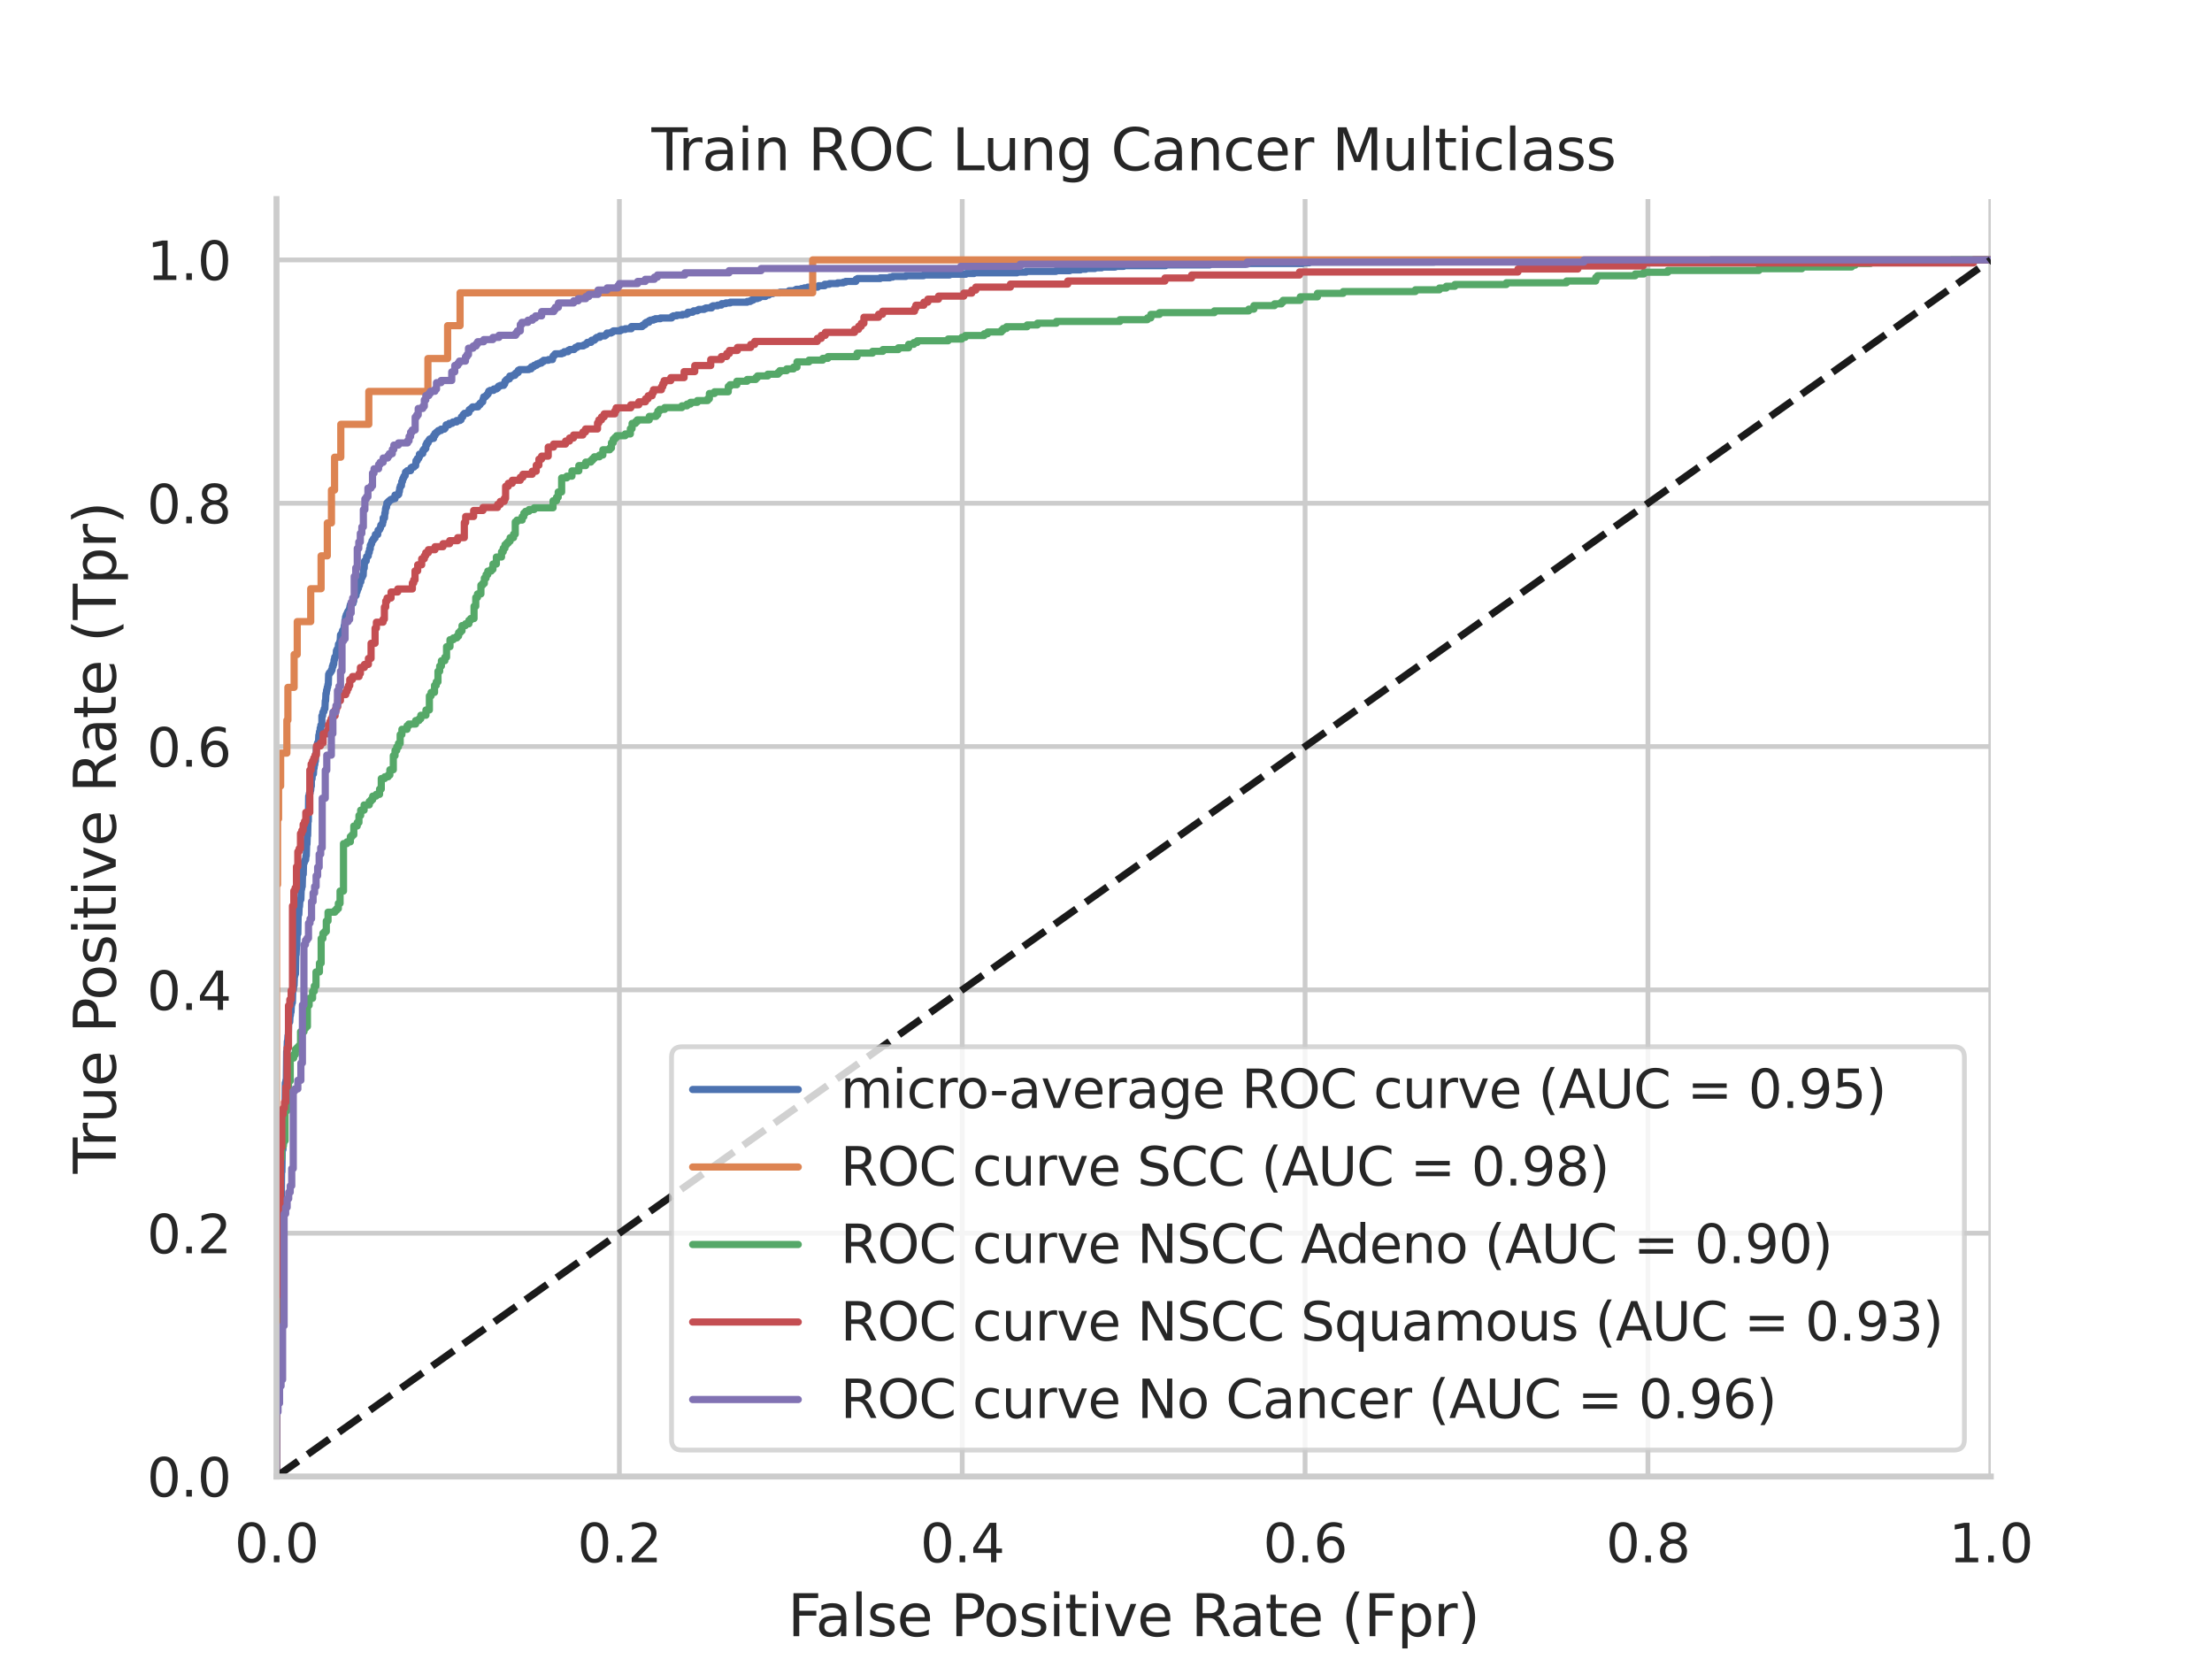 <?xml version="1.0" encoding="utf-8" standalone="no"?>
<!DOCTYPE svg PUBLIC "-//W3C//DTD SVG 1.1//EN"
  "http://www.w3.org/Graphics/SVG/1.1/DTD/svg11.dtd">
<svg xmlns:xlink="http://www.w3.org/1999/xlink" width="460.8pt" height="345.6pt" viewBox="0 0 460.8 345.6" xmlns="http://www.w3.org/2000/svg" version="1.1">
 <defs>
  <style type="text/css">*{stroke-linejoin: round; stroke-linecap: butt}</style>
 </defs>
 <g id="figure_1">
  <g id="patch_1">
   <path d="M 0 345.6 
L 460.8 345.6 
L 460.8 0 
L 0 0 
z
" style="fill: #ffffff"/>
  </g>
  <g id="axes_1">
   <g id="patch_2">
    <path d="M 57.6 307.584 
L 414.72 307.584 
L 414.72 41.472 
L 57.6 41.472 
z
" style="fill: #ffffff"/>
   </g>
   <g id="matplotlib.axis_1">
    <g id="xtick_1">
     <g id="line2d_1">
      <path d="M 57.6 307.584 
L 57.6 41.472 
" clip-path="url(#p4c08729c8c)" style="fill: none; stroke: #cccccc; stroke-linecap: round"/>
     </g>
     <g id="text_1">
      <!-- 0.0 -->
      <g style="fill: #262626" transform="translate(48.853 325.442) scale(0.11 -0.11)">
       <defs>
        <path id="DejaVuSans-30" d="M 2034 4250 
Q 1547 4250 1301 3770 
Q 1056 3291 1056 2328 
Q 1056 1369 1301 889 
Q 1547 409 2034 409 
Q 2525 409 2770 889 
Q 3016 1369 3016 2328 
Q 3016 3291 2770 3770 
Q 2525 4250 2034 4250 
z
M 2034 4750 
Q 2819 4750 3233 4129 
Q 3647 3509 3647 2328 
Q 3647 1150 3233 529 
Q 2819 -91 2034 -91 
Q 1250 -91 836 529 
Q 422 1150 422 2328 
Q 422 3509 836 4129 
Q 1250 4750 2034 4750 
z
" transform="scale(0.016)"/>
        <path id="DejaVuSans-2e" d="M 684 794 
L 1344 794 
L 1344 0 
L 684 0 
L 684 794 
z
" transform="scale(0.016)"/>
       </defs>
       <use xlink:href="#DejaVuSans-30"/>
       <use xlink:href="#DejaVuSans-2e" x="63.623"/>
       <use xlink:href="#DejaVuSans-30" x="95.41"/>
      </g>
     </g>
    </g>
    <g id="xtick_2">
     <g id="line2d_2">
      <path d="M 129.024 307.584 
L 129.024 41.472 
" clip-path="url(#p4c08729c8c)" style="fill: none; stroke: #cccccc; stroke-linecap: round"/>
     </g>
     <g id="text_2">
      <!-- 0.2 -->
      <g style="fill: #262626" transform="translate(120.277 325.442) scale(0.11 -0.11)">
       <defs>
        <path id="DejaVuSans-32" d="M 1228 531 
L 3431 531 
L 3431 0 
L 469 0 
L 469 531 
Q 828 903 1448 1529 
Q 2069 2156 2228 2338 
Q 2531 2678 2651 2914 
Q 2772 3150 2772 3378 
Q 2772 3750 2511 3984 
Q 2250 4219 1831 4219 
Q 1534 4219 1204 4116 
Q 875 4013 500 3803 
L 500 4441 
Q 881 4594 1212 4672 
Q 1544 4750 1819 4750 
Q 2544 4750 2975 4387 
Q 3406 4025 3406 3419 
Q 3406 3131 3298 2873 
Q 3191 2616 2906 2266 
Q 2828 2175 2409 1742 
Q 1991 1309 1228 531 
z
" transform="scale(0.016)"/>
       </defs>
       <use xlink:href="#DejaVuSans-30"/>
       <use xlink:href="#DejaVuSans-2e" x="63.623"/>
       <use xlink:href="#DejaVuSans-32" x="95.41"/>
      </g>
     </g>
    </g>
    <g id="xtick_3">
     <g id="line2d_3">
      <path d="M 200.448 307.584 
L 200.448 41.472 
" clip-path="url(#p4c08729c8c)" style="fill: none; stroke: #cccccc; stroke-linecap: round"/>
     </g>
     <g id="text_3">
      <!-- 0.4 -->
      <g style="fill: #262626" transform="translate(191.701 325.442) scale(0.11 -0.11)">
       <defs>
        <path id="DejaVuSans-34" d="M 2419 4116 
L 825 1625 
L 2419 1625 
L 2419 4116 
z
M 2253 4666 
L 3047 4666 
L 3047 1625 
L 3713 1625 
L 3713 1100 
L 3047 1100 
L 3047 0 
L 2419 0 
L 2419 1100 
L 313 1100 
L 313 1709 
L 2253 4666 
z
" transform="scale(0.016)"/>
       </defs>
       <use xlink:href="#DejaVuSans-30"/>
       <use xlink:href="#DejaVuSans-2e" x="63.623"/>
       <use xlink:href="#DejaVuSans-34" x="95.41"/>
      </g>
     </g>
    </g>
    <g id="xtick_4">
     <g id="line2d_4">
      <path d="M 271.872 307.584 
L 271.872 41.472 
" clip-path="url(#p4c08729c8c)" style="fill: none; stroke: #cccccc; stroke-linecap: round"/>
     </g>
     <g id="text_4">
      <!-- 0.6 -->
      <g style="fill: #262626" transform="translate(263.125 325.442) scale(0.11 -0.11)">
       <defs>
        <path id="DejaVuSans-36" d="M 2113 2584 
Q 1688 2584 1439 2293 
Q 1191 2003 1191 1497 
Q 1191 994 1439 701 
Q 1688 409 2113 409 
Q 2538 409 2786 701 
Q 3034 994 3034 1497 
Q 3034 2003 2786 2293 
Q 2538 2584 2113 2584 
z
M 3366 4563 
L 3366 3988 
Q 3128 4100 2886 4159 
Q 2644 4219 2406 4219 
Q 1781 4219 1451 3797 
Q 1122 3375 1075 2522 
Q 1259 2794 1537 2939 
Q 1816 3084 2150 3084 
Q 2853 3084 3261 2657 
Q 3669 2231 3669 1497 
Q 3669 778 3244 343 
Q 2819 -91 2113 -91 
Q 1303 -91 875 529 
Q 447 1150 447 2328 
Q 447 3434 972 4092 
Q 1497 4750 2381 4750 
Q 2619 4750 2861 4703 
Q 3103 4656 3366 4563 
z
" transform="scale(0.016)"/>
       </defs>
       <use xlink:href="#DejaVuSans-30"/>
       <use xlink:href="#DejaVuSans-2e" x="63.623"/>
       <use xlink:href="#DejaVuSans-36" x="95.41"/>
      </g>
     </g>
    </g>
    <g id="xtick_5">
     <g id="line2d_5">
      <path d="M 343.296 307.584 
L 343.296 41.472 
" clip-path="url(#p4c08729c8c)" style="fill: none; stroke: #cccccc; stroke-linecap: round"/>
     </g>
     <g id="text_5">
      <!-- 0.8 -->
      <g style="fill: #262626" transform="translate(334.549 325.442) scale(0.11 -0.11)">
       <defs>
        <path id="DejaVuSans-38" d="M 2034 2216 
Q 1584 2216 1326 1975 
Q 1069 1734 1069 1313 
Q 1069 891 1326 650 
Q 1584 409 2034 409 
Q 2484 409 2743 651 
Q 3003 894 3003 1313 
Q 3003 1734 2745 1975 
Q 2488 2216 2034 2216 
z
M 1403 2484 
Q 997 2584 770 2862 
Q 544 3141 544 3541 
Q 544 4100 942 4425 
Q 1341 4750 2034 4750 
Q 2731 4750 3128 4425 
Q 3525 4100 3525 3541 
Q 3525 3141 3298 2862 
Q 3072 2584 2669 2484 
Q 3125 2378 3379 2068 
Q 3634 1759 3634 1313 
Q 3634 634 3220 271 
Q 2806 -91 2034 -91 
Q 1263 -91 848 271 
Q 434 634 434 1313 
Q 434 1759 690 2068 
Q 947 2378 1403 2484 
z
M 1172 3481 
Q 1172 3119 1398 2916 
Q 1625 2713 2034 2713 
Q 2441 2713 2670 2916 
Q 2900 3119 2900 3481 
Q 2900 3844 2670 4047 
Q 2441 4250 2034 4250 
Q 1625 4250 1398 4047 
Q 1172 3844 1172 3481 
z
" transform="scale(0.016)"/>
       </defs>
       <use xlink:href="#DejaVuSans-30"/>
       <use xlink:href="#DejaVuSans-2e" x="63.623"/>
       <use xlink:href="#DejaVuSans-38" x="95.41"/>
      </g>
     </g>
    </g>
    <g id="xtick_6">
     <g id="line2d_6">
      <path d="M 414.72 307.584 
L 414.72 41.472 
" clip-path="url(#p4c08729c8c)" style="fill: none; stroke: #cccccc; stroke-linecap: round"/>
     </g>
     <g id="text_6">
      <!-- 1.0 -->
      <g style="fill: #262626" transform="translate(405.973 325.442) scale(0.11 -0.11)">
       <defs>
        <path id="DejaVuSans-31" d="M 794 531 
L 1825 531 
L 1825 4091 
L 703 3866 
L 703 4441 
L 1819 4666 
L 2450 4666 
L 2450 531 
L 3481 531 
L 3481 0 
L 794 0 
L 794 531 
z
" transform="scale(0.016)"/>
       </defs>
       <use xlink:href="#DejaVuSans-31"/>
       <use xlink:href="#DejaVuSans-2e" x="63.623"/>
       <use xlink:href="#DejaVuSans-30" x="95.41"/>
      </g>
     </g>
    </g>
    <g id="text_7">
     <!-- False Positive Rate (Fpr) -->
     <g style="fill: #262626" transform="translate(164.085 340.848) scale(0.12 -0.12)">
      <defs>
       <path id="DejaVuSans-46" d="M 628 4666 
L 3309 4666 
L 3309 4134 
L 1259 4134 
L 1259 2759 
L 3109 2759 
L 3109 2228 
L 1259 2228 
L 1259 0 
L 628 0 
L 628 4666 
z
" transform="scale(0.016)"/>
       <path id="DejaVuSans-61" d="M 2194 1759 
Q 1497 1759 1228 1600 
Q 959 1441 959 1056 
Q 959 750 1161 570 
Q 1363 391 1709 391 
Q 2188 391 2477 730 
Q 2766 1069 2766 1631 
L 2766 1759 
L 2194 1759 
z
M 3341 1997 
L 3341 0 
L 2766 0 
L 2766 531 
Q 2569 213 2275 61 
Q 1981 -91 1556 -91 
Q 1019 -91 701 211 
Q 384 513 384 1019 
Q 384 1609 779 1909 
Q 1175 2209 1959 2209 
L 2766 2209 
L 2766 2266 
Q 2766 2663 2505 2880 
Q 2244 3097 1772 3097 
Q 1472 3097 1187 3025 
Q 903 2953 641 2809 
L 641 3341 
Q 956 3463 1253 3523 
Q 1550 3584 1831 3584 
Q 2591 3584 2966 3190 
Q 3341 2797 3341 1997 
z
" transform="scale(0.016)"/>
       <path id="DejaVuSans-6c" d="M 603 4863 
L 1178 4863 
L 1178 0 
L 603 0 
L 603 4863 
z
" transform="scale(0.016)"/>
       <path id="DejaVuSans-73" d="M 2834 3397 
L 2834 2853 
Q 2591 2978 2328 3040 
Q 2066 3103 1784 3103 
Q 1356 3103 1142 2972 
Q 928 2841 928 2578 
Q 928 2378 1081 2264 
Q 1234 2150 1697 2047 
L 1894 2003 
Q 2506 1872 2764 1633 
Q 3022 1394 3022 966 
Q 3022 478 2636 193 
Q 2250 -91 1575 -91 
Q 1294 -91 989 -36 
Q 684 19 347 128 
L 347 722 
Q 666 556 975 473 
Q 1284 391 1588 391 
Q 1994 391 2212 530 
Q 2431 669 2431 922 
Q 2431 1156 2273 1281 
Q 2116 1406 1581 1522 
L 1381 1569 
Q 847 1681 609 1914 
Q 372 2147 372 2553 
Q 372 3047 722 3315 
Q 1072 3584 1716 3584 
Q 2034 3584 2315 3537 
Q 2597 3491 2834 3397 
z
" transform="scale(0.016)"/>
       <path id="DejaVuSans-65" d="M 3597 1894 
L 3597 1613 
L 953 1613 
Q 991 1019 1311 708 
Q 1631 397 2203 397 
Q 2534 397 2845 478 
Q 3156 559 3463 722 
L 3463 178 
Q 3153 47 2828 -22 
Q 2503 -91 2169 -91 
Q 1331 -91 842 396 
Q 353 884 353 1716 
Q 353 2575 817 3079 
Q 1281 3584 2069 3584 
Q 2775 3584 3186 3129 
Q 3597 2675 3597 1894 
z
M 3022 2063 
Q 3016 2534 2758 2815 
Q 2500 3097 2075 3097 
Q 1594 3097 1305 2825 
Q 1016 2553 972 2059 
L 3022 2063 
z
" transform="scale(0.016)"/>
       <path id="DejaVuSans-20" transform="scale(0.016)"/>
       <path id="DejaVuSans-50" d="M 1259 4147 
L 1259 2394 
L 2053 2394 
Q 2494 2394 2734 2622 
Q 2975 2850 2975 3272 
Q 2975 3691 2734 3919 
Q 2494 4147 2053 4147 
L 1259 4147 
z
M 628 4666 
L 2053 4666 
Q 2838 4666 3239 4311 
Q 3641 3956 3641 3272 
Q 3641 2581 3239 2228 
Q 2838 1875 2053 1875 
L 1259 1875 
L 1259 0 
L 628 0 
L 628 4666 
z
" transform="scale(0.016)"/>
       <path id="DejaVuSans-6f" d="M 1959 3097 
Q 1497 3097 1228 2736 
Q 959 2375 959 1747 
Q 959 1119 1226 758 
Q 1494 397 1959 397 
Q 2419 397 2687 759 
Q 2956 1122 2956 1747 
Q 2956 2369 2687 2733 
Q 2419 3097 1959 3097 
z
M 1959 3584 
Q 2709 3584 3137 3096 
Q 3566 2609 3566 1747 
Q 3566 888 3137 398 
Q 2709 -91 1959 -91 
Q 1206 -91 779 398 
Q 353 888 353 1747 
Q 353 2609 779 3096 
Q 1206 3584 1959 3584 
z
" transform="scale(0.016)"/>
       <path id="DejaVuSans-69" d="M 603 3500 
L 1178 3500 
L 1178 0 
L 603 0 
L 603 3500 
z
M 603 4863 
L 1178 4863 
L 1178 4134 
L 603 4134 
L 603 4863 
z
" transform="scale(0.016)"/>
       <path id="DejaVuSans-74" d="M 1172 4494 
L 1172 3500 
L 2356 3500 
L 2356 3053 
L 1172 3053 
L 1172 1153 
Q 1172 725 1289 603 
Q 1406 481 1766 481 
L 2356 481 
L 2356 0 
L 1766 0 
Q 1100 0 847 248 
Q 594 497 594 1153 
L 594 3053 
L 172 3053 
L 172 3500 
L 594 3500 
L 594 4494 
L 1172 4494 
z
" transform="scale(0.016)"/>
       <path id="DejaVuSans-76" d="M 191 3500 
L 800 3500 
L 1894 563 
L 2988 3500 
L 3597 3500 
L 2284 0 
L 1503 0 
L 191 3500 
z
" transform="scale(0.016)"/>
       <path id="DejaVuSans-52" d="M 2841 2188 
Q 3044 2119 3236 1894 
Q 3428 1669 3622 1275 
L 4263 0 
L 3584 0 
L 2988 1197 
Q 2756 1666 2539 1819 
Q 2322 1972 1947 1972 
L 1259 1972 
L 1259 0 
L 628 0 
L 628 4666 
L 2053 4666 
Q 2853 4666 3247 4331 
Q 3641 3997 3641 3322 
Q 3641 2881 3436 2590 
Q 3231 2300 2841 2188 
z
M 1259 4147 
L 1259 2491 
L 2053 2491 
Q 2509 2491 2742 2702 
Q 2975 2913 2975 3322 
Q 2975 3731 2742 3939 
Q 2509 4147 2053 4147 
L 1259 4147 
z
" transform="scale(0.016)"/>
       <path id="DejaVuSans-28" d="M 1984 4856 
Q 1566 4138 1362 3434 
Q 1159 2731 1159 2009 
Q 1159 1288 1364 580 
Q 1569 -128 1984 -844 
L 1484 -844 
Q 1016 -109 783 600 
Q 550 1309 550 2009 
Q 550 2706 781 3412 
Q 1013 4119 1484 4856 
L 1984 4856 
z
" transform="scale(0.016)"/>
       <path id="DejaVuSans-70" d="M 1159 525 
L 1159 -1331 
L 581 -1331 
L 581 3500 
L 1159 3500 
L 1159 2969 
Q 1341 3281 1617 3432 
Q 1894 3584 2278 3584 
Q 2916 3584 3314 3078 
Q 3713 2572 3713 1747 
Q 3713 922 3314 415 
Q 2916 -91 2278 -91 
Q 1894 -91 1617 61 
Q 1341 213 1159 525 
z
M 3116 1747 
Q 3116 2381 2855 2742 
Q 2594 3103 2138 3103 
Q 1681 3103 1420 2742 
Q 1159 2381 1159 1747 
Q 1159 1113 1420 752 
Q 1681 391 2138 391 
Q 2594 391 2855 752 
Q 3116 1113 3116 1747 
z
" transform="scale(0.016)"/>
       <path id="DejaVuSans-72" d="M 2631 2963 
Q 2534 3019 2420 3045 
Q 2306 3072 2169 3072 
Q 1681 3072 1420 2755 
Q 1159 2438 1159 1844 
L 1159 0 
L 581 0 
L 581 3500 
L 1159 3500 
L 1159 2956 
Q 1341 3275 1631 3429 
Q 1922 3584 2338 3584 
Q 2397 3584 2469 3576 
Q 2541 3569 2628 3553 
L 2631 2963 
z
" transform="scale(0.016)"/>
       <path id="DejaVuSans-29" d="M 513 4856 
L 1013 4856 
Q 1481 4119 1714 3412 
Q 1947 2706 1947 2009 
Q 1947 1309 1714 600 
Q 1481 -109 1013 -844 
L 513 -844 
Q 928 -128 1133 580 
Q 1338 1288 1338 2009 
Q 1338 2731 1133 3434 
Q 928 4138 513 4856 
z
" transform="scale(0.016)"/>
      </defs>
      <use xlink:href="#DejaVuSans-46"/>
      <use xlink:href="#DejaVuSans-61" x="48.395"/>
      <use xlink:href="#DejaVuSans-6c" x="109.674"/>
      <use xlink:href="#DejaVuSans-73" x="137.457"/>
      <use xlink:href="#DejaVuSans-65" x="189.557"/>
      <use xlink:href="#DejaVuSans-20" x="251.08"/>
      <use xlink:href="#DejaVuSans-50" x="282.867"/>
      <use xlink:href="#DejaVuSans-6f" x="339.545"/>
      <use xlink:href="#DejaVuSans-73" x="400.727"/>
      <use xlink:href="#DejaVuSans-69" x="452.826"/>
      <use xlink:href="#DejaVuSans-74" x="480.609"/>
      <use xlink:href="#DejaVuSans-69" x="519.818"/>
      <use xlink:href="#DejaVuSans-76" x="547.602"/>
      <use xlink:href="#DejaVuSans-65" x="606.781"/>
      <use xlink:href="#DejaVuSans-20" x="668.305"/>
      <use xlink:href="#DejaVuSans-52" x="700.092"/>
      <use xlink:href="#DejaVuSans-61" x="767.324"/>
      <use xlink:href="#DejaVuSans-74" x="828.604"/>
      <use xlink:href="#DejaVuSans-65" x="867.812"/>
      <use xlink:href="#DejaVuSans-20" x="929.336"/>
      <use xlink:href="#DejaVuSans-28" x="961.123"/>
      <use xlink:href="#DejaVuSans-46" x="1000.137"/>
      <use xlink:href="#DejaVuSans-70" x="1057.656"/>
      <use xlink:href="#DejaVuSans-72" x="1121.133"/>
      <use xlink:href="#DejaVuSans-29" x="1162.246"/>
     </g>
    </g>
   </g>
   <g id="matplotlib.axis_2">
    <g id="ytick_1">
     <g id="line2d_7">
      <path d="M 57.6 307.584 
L 414.72 307.584 
" clip-path="url(#p4c08729c8c)" style="fill: none; stroke: #cccccc; stroke-linecap: round"/>
     </g>
     <g id="text_8">
      <!-- 0.0 -->
      <g style="fill: #262626" transform="translate(30.607 311.763) scale(0.11 -0.11)">
       <use xlink:href="#DejaVuSans-30"/>
       <use xlink:href="#DejaVuSans-2e" x="63.623"/>
       <use xlink:href="#DejaVuSans-30" x="95.41"/>
      </g>
     </g>
    </g>
    <g id="ytick_2">
     <g id="line2d_8">
      <path d="M 57.6 256.896 
L 414.72 256.896 
" clip-path="url(#p4c08729c8c)" style="fill: none; stroke: #cccccc; stroke-linecap: round"/>
     </g>
     <g id="text_9">
      <!-- 0.2 -->
      <g style="fill: #262626" transform="translate(30.607 261.075) scale(0.11 -0.11)">
       <use xlink:href="#DejaVuSans-30"/>
       <use xlink:href="#DejaVuSans-2e" x="63.623"/>
       <use xlink:href="#DejaVuSans-32" x="95.41"/>
      </g>
     </g>
    </g>
    <g id="ytick_3">
     <g id="line2d_9">
      <path d="M 57.6 206.208 
L 414.72 206.208 
" clip-path="url(#p4c08729c8c)" style="fill: none; stroke: #cccccc; stroke-linecap: round"/>
     </g>
     <g id="text_10">
      <!-- 0.4 -->
      <g style="fill: #262626" transform="translate(30.607 210.387) scale(0.11 -0.11)">
       <use xlink:href="#DejaVuSans-30"/>
       <use xlink:href="#DejaVuSans-2e" x="63.623"/>
       <use xlink:href="#DejaVuSans-34" x="95.41"/>
      </g>
     </g>
    </g>
    <g id="ytick_4">
     <g id="line2d_10">
      <path d="M 57.6 155.52 
L 414.72 155.52 
" clip-path="url(#p4c08729c8c)" style="fill: none; stroke: #cccccc; stroke-linecap: round"/>
     </g>
     <g id="text_11">
      <!-- 0.6 -->
      <g style="fill: #262626" transform="translate(30.607 159.699) scale(0.11 -0.11)">
       <use xlink:href="#DejaVuSans-30"/>
       <use xlink:href="#DejaVuSans-2e" x="63.623"/>
       <use xlink:href="#DejaVuSans-36" x="95.41"/>
      </g>
     </g>
    </g>
    <g id="ytick_5">
     <g id="line2d_11">
      <path d="M 57.6 104.832 
L 414.72 104.832 
" clip-path="url(#p4c08729c8c)" style="fill: none; stroke: #cccccc; stroke-linecap: round"/>
     </g>
     <g id="text_12">
      <!-- 0.8 -->
      <g style="fill: #262626" transform="translate(30.607 109.011) scale(0.11 -0.11)">
       <use xlink:href="#DejaVuSans-30"/>
       <use xlink:href="#DejaVuSans-2e" x="63.623"/>
       <use xlink:href="#DejaVuSans-38" x="95.41"/>
      </g>
     </g>
    </g>
    <g id="ytick_6">
     <g id="line2d_12">
      <path d="M 57.6 54.144 
L 414.72 54.144 
" clip-path="url(#p4c08729c8c)" style="fill: none; stroke: #cccccc; stroke-linecap: round"/>
     </g>
     <g id="text_13">
      <!-- 1.0 -->
      <g style="fill: #262626" transform="translate(30.607 58.323) scale(0.11 -0.11)">
       <use xlink:href="#DejaVuSans-31"/>
       <use xlink:href="#DejaVuSans-2e" x="63.623"/>
       <use xlink:href="#DejaVuSans-30" x="95.41"/>
      </g>
     </g>
    </g>
    <g id="text_14">
     <!-- True Positive Rate (Tpr) -->
     <g style="fill: #262626" transform="translate(24.111 244.493) rotate(-90) scale(0.12 -0.12)">
      <defs>
       <path id="DejaVuSans-54" d="M -19 4666 
L 3928 4666 
L 3928 4134 
L 2272 4134 
L 2272 0 
L 1638 0 
L 1638 4134 
L -19 4134 
L -19 4666 
z
" transform="scale(0.016)"/>
       <path id="DejaVuSans-75" d="M 544 1381 
L 544 3500 
L 1119 3500 
L 1119 1403 
Q 1119 906 1312 657 
Q 1506 409 1894 409 
Q 2359 409 2629 706 
Q 2900 1003 2900 1516 
L 2900 3500 
L 3475 3500 
L 3475 0 
L 2900 0 
L 2900 538 
Q 2691 219 2414 64 
Q 2138 -91 1772 -91 
Q 1169 -91 856 284 
Q 544 659 544 1381 
z
M 1991 3584 
L 1991 3584 
z
" transform="scale(0.016)"/>
      </defs>
      <use xlink:href="#DejaVuSans-54"/>
      <use xlink:href="#DejaVuSans-72" x="46.334"/>
      <use xlink:href="#DejaVuSans-75" x="87.447"/>
      <use xlink:href="#DejaVuSans-65" x="150.826"/>
      <use xlink:href="#DejaVuSans-20" x="212.35"/>
      <use xlink:href="#DejaVuSans-50" x="244.137"/>
      <use xlink:href="#DejaVuSans-6f" x="300.814"/>
      <use xlink:href="#DejaVuSans-73" x="361.996"/>
      <use xlink:href="#DejaVuSans-69" x="414.096"/>
      <use xlink:href="#DejaVuSans-74" x="441.879"/>
      <use xlink:href="#DejaVuSans-69" x="481.088"/>
      <use xlink:href="#DejaVuSans-76" x="508.871"/>
      <use xlink:href="#DejaVuSans-65" x="568.051"/>
      <use xlink:href="#DejaVuSans-20" x="629.574"/>
      <use xlink:href="#DejaVuSans-52" x="661.361"/>
      <use xlink:href="#DejaVuSans-61" x="728.594"/>
      <use xlink:href="#DejaVuSans-74" x="789.873"/>
      <use xlink:href="#DejaVuSans-65" x="829.082"/>
      <use xlink:href="#DejaVuSans-20" x="890.605"/>
      <use xlink:href="#DejaVuSans-28" x="922.393"/>
      <use xlink:href="#DejaVuSans-54" x="961.406"/>
      <use xlink:href="#DejaVuSans-70" x="1022.49"/>
      <use xlink:href="#DejaVuSans-72" x="1085.967"/>
      <use xlink:href="#DejaVuSans-29" x="1127.08"/>
     </g>
    </g>
   </g>
   <g id="line2d_13">
    <path d="M 57.6 307.584 
L 57.671 284.585 
L 57.741 284.585 
L 57.812 279.656 
L 57.882 279.656 
L 57.953 271.144 
L 58.023 271.144 
L 58.094 267.111 
L 58.164 267.111 
L 58.235 254.865 
L 58.305 254.865 
L 58.376 252.774 
L 58.446 252.774 
L 58.517 250.833 
L 58.587 250.833 
L 58.658 244.112 
L 58.729 244.112 
L 58.799 239.482 
L 58.94 239.482 
L 59.011 238.138 
L 59.081 238.138 
L 59.152 235.749 
L 59.222 235.749 
L 59.293 231.866 
L 59.363 231.866 
L 59.434 225.593 
L 59.504 225.593 
L 59.575 224.996 
L 59.646 224.996 
L 59.716 219.022 
L 59.787 219.022 
L 59.857 216.931 
L 59.928 216.931 
L 59.998 215.736 
L 60.069 215.736 
L 60.139 212.899 
L 60.351 212.899 
L 60.421 211.555 
L 60.492 211.555 
L 60.562 210.808 
L 60.633 210.808 
L 60.704 209.314 
L 60.774 209.314 
L 60.845 208.866 
L 60.915 208.866 
L 60.986 206.178 
L 61.127 206.178 
L 61.197 205.282 
L 61.268 205.282 
L 61.338 203.341 
L 61.409 203.341 
L 61.479 202.893 
L 61.55 202.893 
L 61.621 198.86 
L 61.691 198.86 
L 61.762 196.919 
L 61.832 196.919 
L 61.903 194.529 
L 62.044 194.529 
L 62.114 190.497 
L 62.255 190.497 
L 62.326 188.854 
L 62.396 188.854 
L 62.467 187.659 
L 62.537 187.659 
L 62.537 187.361 
L 62.679 187.361 
L 62.749 185.27 
L 62.82 185.27 
L 62.89 184.672 
L 62.961 184.672 
L 63.031 182.133 
L 63.172 182.133 
L 63.243 179.744 
L 63.384 179.744 
L 63.454 179.296 
L 63.525 179.296 
L 63.525 179.147 
L 63.666 179.147 
L 63.737 178.25 
L 63.807 178.25 
L 63.878 175.861 
L 63.948 175.861 
L 64.019 174.069 
L 64.089 174.069 
L 64.16 171.082 
L 64.23 171.082 
L 64.301 165.855 
L 64.371 165.855 
L 64.442 165.257 
L 64.583 165.257 
L 64.654 164.66 
L 64.724 164.66 
L 64.795 163.764 
L 64.865 163.764 
L 64.865 162.27 
L 65.006 162.27 
L 65.077 161.225 
L 65.288 161.225 
L 65.359 160.03 
L 65.429 160.03 
L 65.5 159.284 
L 65.57 159.284 
L 65.641 158.537 
L 65.712 158.537 
L 65.782 157.043 
L 65.853 157.043 
L 65.923 155.699 
L 66.064 155.699 
L 66.135 154.803 
L 66.205 154.803 
L 66.205 154.654 
L 66.346 154.654 
L 66.417 153.16 
L 66.487 153.16 
L 66.558 152.414 
L 66.699 152.414 
L 66.699 151.667 
L 66.84 151.667 
L 66.84 151.069 
L 67.052 151.069 
L 67.052 149.128 
L 67.193 149.128 
L 67.263 148.381 
L 67.334 148.381 
L 67.334 148.232 
L 67.475 148.232 
L 67.545 147.635 
L 67.687 147.635 
L 67.757 145.992 
L 67.828 145.992 
L 67.898 144.498 
L 67.969 144.498 
L 68.039 143.752 
L 68.11 143.752 
L 68.18 143.154 
L 68.251 143.154 
L 68.321 142.557 
L 68.392 142.557 
L 68.462 140.466 
L 68.603 140.466 
L 68.603 140.167 
L 68.815 140.167 
L 68.886 139.869 
L 69.027 139.869 
L 69.027 139.57 
L 69.168 139.57 
L 69.238 138.823 
L 69.379 138.823 
L 69.379 138.375 
L 69.52 138.375 
L 69.591 137.479 
L 69.662 137.479 
L 69.732 136.882 
L 69.873 136.882 
L 69.944 136.583 
L 70.014 136.583 
L 70.085 135.538 
L 70.155 135.538 
L 70.226 135.239 
L 70.437 135.239 
L 70.508 134.193 
L 70.72 134.193 
L 70.79 133.596 
L 70.861 133.596 
L 70.931 132.252 
L 71.072 132.252 
L 71.143 131.953 
L 71.284 131.953 
L 71.354 131.356 
L 71.495 131.356 
L 71.566 131.057 
L 71.637 131.057 
L 71.707 130.31 
L 71.778 130.31 
L 71.848 129.265 
L 71.919 129.265 
L 71.989 128.518 
L 72.06 128.518 
L 72.13 128.07 
L 72.271 128.07 
L 72.342 127.622 
L 72.483 127.622 
L 72.483 127.323 
L 72.695 127.323 
L 72.765 126.875 
L 72.836 126.875 
L 72.906 126.278 
L 72.977 126.278 
L 72.977 125.979 
L 73.118 125.979 
L 73.118 125.83 
L 73.259 125.83 
L 73.259 125.681 
L 73.541 125.681 
L 73.612 125.233 
L 73.682 125.233 
L 73.753 124.486 
L 73.823 124.486 
L 73.894 124.038 
L 74.176 124.038 
L 74.246 123.291 
L 74.387 123.291 
L 74.458 122.843 
L 74.528 122.843 
L 74.599 122.544 
L 74.67 122.544 
L 74.74 121.947 
L 74.881 121.947 
L 74.952 121.35 
L 75.022 121.35 
L 75.022 121.2 
L 75.163 121.2 
L 75.234 120.454 
L 75.304 120.454 
L 75.304 120.304 
L 75.445 120.304 
L 75.445 119.856 
L 75.657 119.856 
L 75.728 118.363 
L 75.869 118.363 
L 75.939 116.869 
L 76.292 116.869 
L 76.362 115.973 
L 76.574 115.973 
L 76.574 115.824 
L 76.715 115.824 
L 76.786 115.077 
L 76.927 115.077 
L 76.997 114.33 
L 77.138 114.33 
L 77.138 113.584 
L 77.279 113.584 
L 77.279 113.285 
L 77.42 113.285 
L 77.491 112.688 
L 77.632 112.688 
L 77.632 112.538 
L 77.773 112.538 
L 77.773 112.24 
L 77.914 112.24 
L 77.914 112.09 
L 78.126 112.09 
L 78.196 111.343 
L 78.69 111.343 
L 78.761 110.447 
L 78.972 110.447 
L 78.972 110.298 
L 79.113 110.298 
L 79.184 109.999 
L 79.254 109.999 
L 79.325 109.402 
L 79.466 109.402 
L 79.466 109.253 
L 79.678 109.253 
L 79.748 108.655 
L 79.819 108.655 
L 79.819 107.909 
L 80.101 107.909 
L 80.171 106.863 
L 80.242 106.863 
L 80.312 105.967 
L 80.383 105.967 
L 80.383 105.668 
L 80.524 105.668 
L 80.594 104.772 
L 80.877 104.772 
L 80.877 104.474 
L 81.088 104.474 
L 81.088 104.324 
L 81.229 104.324 
L 81.229 104.175 
L 81.441 104.175 
L 81.441 104.026 
L 81.794 104.026 
L 81.794 103.876 
L 82.287 103.876 
L 82.287 103.129 
L 82.922 103.129 
L 82.922 102.98 
L 83.063 102.98 
L 83.134 102.383 
L 83.204 102.383 
L 83.275 101.636 
L 83.345 101.636 
L 83.416 101.188 
L 83.628 101.188 
L 83.698 100.292 
L 83.839 100.292 
L 83.91 99.695 
L 84.051 99.695 
L 84.121 99.246 
L 84.262 99.246 
L 84.262 99.097 
L 84.403 99.097 
L 84.474 98.35 
L 84.686 98.35 
L 84.686 98.201 
L 84.827 98.201 
L 84.827 98.052 
L 85.532 98.052 
L 85.602 97.454 
L 85.814 97.454 
L 85.814 97.305 
L 86.237 97.305 
L 86.237 97.156 
L 86.378 97.156 
L 86.378 97.006 
L 86.59 97.006 
L 86.661 95.961 
L 86.943 95.961 
L 86.943 95.513 
L 87.225 95.513 
L 87.295 95.214 
L 87.366 95.214 
L 87.366 94.617 
L 87.789 94.617 
L 87.789 94.467 
L 88.071 94.467 
L 88.071 93.87 
L 88.283 93.87 
L 88.283 93.571 
L 88.565 93.571 
L 88.565 93.422 
L 88.706 93.422 
L 88.706 92.675 
L 88.918 92.675 
L 88.918 92.227 
L 89.2 92.227 
L 89.27 91.779 
L 89.411 91.779 
L 89.482 91.48 
L 89.764 91.48 
L 89.764 91.331 
L 90.328 91.331 
L 90.328 90.734 
L 90.611 90.734 
L 90.611 90.286 
L 90.893 90.286 
L 90.963 89.987 
L 91.245 89.987 
L 91.316 89.688 
L 91.88 89.688 
L 91.88 89.39 
L 92.585 89.39 
L 92.585 89.24 
L 92.727 89.24 
L 92.797 88.942 
L 92.868 88.942 
L 92.938 88.494 
L 93.573 88.494 
L 93.573 88.195 
L 94.208 88.195 
L 94.208 88.046 
L 94.349 88.046 
L 94.349 87.896 
L 95.125 87.896 
L 95.125 87.597 
L 95.83 87.597 
L 95.83 87.448 
L 96.042 87.448 
L 96.112 86.851 
L 96.394 86.851 
L 96.465 86.403 
L 96.606 86.403 
L 96.606 86.253 
L 96.747 86.253 
L 96.747 86.104 
L 97.311 86.104 
L 97.311 85.955 
L 97.664 85.955 
L 97.735 85.357 
L 97.946 85.357 
L 97.946 85.208 
L 98.158 85.208 
L 98.158 85.059 
L 98.299 85.059 
L 98.299 84.909 
L 98.44 84.909 
L 98.44 84.76 
L 99.568 84.76 
L 99.568 84.461 
L 99.78 84.461 
L 99.78 84.312 
L 99.992 84.312 
L 99.992 84.013 
L 100.203 84.013 
L 100.203 83.864 
L 100.344 83.864 
L 100.344 83.714 
L 100.556 83.714 
L 100.627 83.117 
L 100.697 83.117 
L 100.768 82.669 
L 101.12 82.669 
L 101.12 82.52 
L 101.261 82.52 
L 101.261 82.37 
L 101.402 82.37 
L 101.402 82.221 
L 101.543 82.221 
L 101.543 82.072 
L 101.685 82.072 
L 101.755 81.624 
L 101.826 81.624 
L 101.826 81.474 
L 102.108 81.474 
L 102.108 81.325 
L 102.813 81.325 
L 102.884 81.026 
L 103.448 81.026 
L 103.448 80.877 
L 103.66 80.877 
L 103.73 80.578 
L 103.871 80.578 
L 103.871 80.429 
L 104.224 80.429 
L 104.224 80.28 
L 104.929 80.28 
L 104.929 79.981 
L 105.141 79.981 
L 105.211 79.383 
L 105.423 79.383 
L 105.493 79.085 
L 105.705 79.085 
L 105.705 78.935 
L 106.128 78.935 
L 106.199 78.338 
L 106.763 78.338 
L 106.763 78.189 
L 107.257 78.189 
L 107.257 78.039 
L 107.398 78.039 
L 107.398 77.741 
L 107.609 77.741 
L 107.609 77.591 
L 107.962 77.591 
L 107.962 77.143 
L 108.244 77.143 
L 108.244 76.994 
L 110.149 76.994 
L 110.149 76.845 
L 110.643 76.845 
L 110.713 76.397 
L 111.207 76.397 
L 111.277 76.098 
L 111.771 76.098 
L 111.842 75.799 
L 112.265 75.799 
L 112.265 75.65 
L 112.759 75.65 
L 112.829 75.351 
L 113.182 75.351 
L 113.252 75.052 
L 114.24 75.052 
L 114.24 74.903 
L 115.086 74.903 
L 115.157 74.306 
L 115.227 74.306 
L 115.227 74.156 
L 115.439 74.156 
L 115.509 73.858 
L 115.651 73.858 
L 115.651 73.708 
L 116.991 73.708 
L 116.991 73.559 
L 117.414 73.559 
L 117.414 73.41 
L 117.555 73.41 
L 117.555 73.26 
L 118.331 73.26 
L 118.401 72.962 
L 118.684 72.962 
L 118.684 72.812 
L 119.6 72.812 
L 119.6 72.663 
L 119.742 72.663 
L 119.742 72.514 
L 119.883 72.514 
L 119.883 72.364 
L 120.235 72.364 
L 120.235 72.215 
L 120.447 72.215 
L 120.447 72.066 
L 121.505 72.066 
L 121.505 71.916 
L 121.787 71.916 
L 121.787 71.767 
L 122.14 71.767 
L 122.14 71.617 
L 122.281 71.617 
L 122.351 71.319 
L 123.127 71.319 
L 123.127 71.02 
L 123.268 71.02 
L 123.268 70.871 
L 123.833 70.871 
L 123.833 70.721 
L 123.974 70.721 
L 123.974 70.572 
L 124.115 70.572 
L 124.115 70.423 
L 124.326 70.423 
L 124.326 70.273 
L 124.961 70.273 
L 124.961 69.975 
L 126.019 69.975 
L 126.019 69.825 
L 126.231 69.825 
L 126.231 69.676 
L 126.372 69.676 
L 126.442 69.377 
L 127.289 69.377 
L 127.289 69.228 
L 127.571 69.228 
L 127.571 69.079 
L 127.783 69.079 
L 127.783 68.929 
L 129.193 68.929 
L 129.193 68.78 
L 129.475 68.78 
L 129.475 68.631 
L 130.251 68.631 
L 130.251 68.481 
L 131.521 68.481 
L 131.521 68.033 
L 133.778 68.033 
L 133.849 67.734 
L 134.201 67.734 
L 134.201 67.585 
L 134.413 67.585 
L 134.413 67.286 
L 134.624 67.286 
L 134.624 67.137 
L 135.189 67.137 
L 135.189 66.838 
L 135.471 66.838 
L 135.471 66.689 
L 136.106 66.689 
L 136.106 66.54 
L 136.529 66.54 
L 136.529 66.39 
L 137.587 66.39 
L 137.587 66.241 
L 139.915 66.241 
L 139.985 65.942 
L 140.267 65.942 
L 140.267 65.793 
L 140.973 65.793 
L 140.973 65.644 
L 142.172 65.644 
L 142.172 65.494 
L 143.018 65.494 
L 143.018 65.345 
L 143.3 65.345 
L 143.3 65.046 
L 144.288 65.046 
L 144.288 64.897 
L 144.499 64.897 
L 144.499 64.748 
L 145.275 64.748 
L 145.275 64.598 
L 145.557 64.598 
L 145.557 64.449 
L 146.686 64.449 
L 146.686 64.3 
L 147.039 64.3 
L 147.039 64.15 
L 148.238 64.15 
L 148.238 63.851 
L 148.52 63.851 
L 148.52 63.702 
L 149.507 63.702 
L 149.507 63.553 
L 150.283 63.553 
L 150.354 63.254 
L 151.2 63.254 
L 151.2 63.105 
L 152.117 63.105 
L 152.117 62.955 
L 155.644 62.955 
L 155.644 62.806 
L 156.279 62.806 
L 156.279 62.657 
L 156.561 62.657 
L 156.561 62.507 
L 156.914 62.507 
L 156.984 62.209 
L 157.76 62.209 
L 157.76 62.059 
L 158.183 62.059 
L 158.183 61.91 
L 158.395 61.91 
L 158.395 61.761 
L 159.453 61.761 
L 159.523 61.462 
L 160.158 61.462 
L 160.229 61.163 
L 161.005 61.163 
L 161.005 61.014 
L 162.486 61.014 
L 162.486 60.865 
L 164.249 60.865 
L 164.249 60.715 
L 164.39 60.715 
L 164.39 60.566 
L 165.589 60.566 
L 165.589 60.417 
L 165.872 60.417 
L 165.872 60.267 
L 166.93 60.267 
L 166.93 60.118 
L 167.564 60.118 
L 167.564 59.968 
L 168.27 59.968 
L 168.27 59.819 
L 170.315 59.819 
L 170.315 59.67 
L 170.527 59.67 
L 170.527 59.52 
L 171.797 59.52 
L 171.797 59.222 
L 172.784 59.222 
L 172.784 59.072 
L 174.477 59.072 
L 174.477 58.923 
L 175.676 58.923 
L 175.676 58.774 
L 176.17 58.774 
L 176.17 58.624 
L 178.286 58.624 
L 178.356 58.176 
L 178.638 58.176 
L 178.638 58.027 
L 183.364 58.027 
L 183.364 57.878 
L 185.339 57.878 
L 185.339 57.728 
L 185.974 57.728 
L 185.974 57.579 
L 188.725 57.579 
L 188.725 57.43 
L 192.393 57.43 
L 192.393 57.28 
L 197.824 57.28 
L 197.824 57.131 
L 201.21 57.131 
L 201.21 56.982 
L 202.903 56.982 
L 202.903 56.832 
L 211.861 56.832 
L 211.861 56.683 
L 213.765 56.683 
L 213.765 56.534 
L 219.972 56.534 
L 219.972 56.384 
L 222.864 56.384 
L 222.864 56.235 
L 225.051 56.235 
L 225.051 56.085 
L 226.179 56.085 
L 226.179 55.936 
L 228.084 55.936 
L 228.084 55.787 
L 229.494 55.787 
L 229.494 55.637 
L 232.316 55.637 
L 232.316 55.488 
L 234.079 55.488 
L 234.079 55.339 
L 242.826 55.339 
L 242.826 55.189 
L 251.995 55.189 
L 251.995 55.04 
L 259.401 55.04 
L 259.401 54.891 
L 271.322 54.891 
L 271.322 54.741 
L 272.733 54.741 
L 272.733 54.592 
L 298.76 54.592 
L 298.76 54.443 
L 327.468 54.443 
L 327.468 54.293 
L 356.387 54.293 
L 356.387 54.144 
L 414.72 54.144 
L 414.72 54.144 
" clip-path="url(#p4c08729c8c)" style="fill: none; stroke: #4c72b0; stroke-width: 1.5; stroke-linecap: round"/>
   </g>
   <g id="line2d_14">
    <path d="M 57.6 307.584 
L 57.6 300.734 
L 57.6 184.289 
L 57.816 184.289 
L 57.816 170.589 
L 58.032 170.589 
L 58.032 163.74 
L 58.464 163.74 
L 58.464 156.89 
L 59.76 156.89 
L 59.76 150.04 
L 59.976 150.04 
L 59.976 143.19 
L 61.273 143.19 
L 61.273 136.341 
L 61.921 136.341 
L 61.921 129.491 
L 64.729 129.491 
L 64.729 122.641 
L 66.89 122.641 
L 66.89 115.792 
L 68.186 115.792 
L 68.186 108.942 
L 69.05 108.942 
L 69.05 102.092 
L 69.698 102.092 
L 69.698 95.242 
L 70.995 95.242 
L 70.995 88.393 
L 76.828 88.393 
L 76.828 81.543 
L 89.142 81.543 
L 89.142 74.693 
L 93.247 74.693 
L 93.247 67.843 
L 95.84 67.843 
L 95.84 60.994 
L 169.295 60.994 
L 169.295 54.144 
L 414.72 54.144 
" clip-path="url(#p4c08729c8c)" style="fill: none; stroke: #dd8452; stroke-width: 1.5; stroke-linecap: round"/>
   </g>
   <g id="line2d_15">
    <path d="M 57.6 307.584 
L 57.6 263.269 
L 57.958 263.269 
L 57.958 246.055 
L 58.316 246.055 
L 58.316 241.294 
L 58.674 241.294 
L 58.674 238.73 
L 59.031 238.73 
L 59.031 237.632 
L 59.389 237.632 
L 59.389 231.406 
L 59.747 231.406 
L 59.747 231.039 
L 60.105 231.039 
L 60.105 225.179 
L 60.463 225.179 
L 60.463 220.418 
L 61.178 220.418 
L 61.178 219.686 
L 61.536 219.686 
L 61.536 218.587 
L 61.894 218.587 
L 61.894 218.221 
L 62.252 218.221 
L 62.252 217.855 
L 62.61 217.855 
L 62.61 214.925 
L 63.325 214.925 
L 63.325 214.192 
L 63.683 214.192 
L 63.683 213.826 
L 64.041 213.826 
L 64.041 209.431 
L 64.399 209.431 
L 64.399 207.966 
L 65.115 207.966 
L 65.115 206.501 
L 65.472 206.501 
L 65.472 205.402 
L 65.83 205.402 
L 65.83 202.472 
L 66.546 202.472 
L 66.546 200.641 
L 66.904 200.641 
L 66.904 195.514 
L 67.262 195.514 
L 67.262 194.415 
L 67.619 194.415 
L 67.619 194.049 
L 67.977 194.049 
L 67.977 191.851 
L 68.335 191.851 
L 68.335 190.02 
L 69.766 190.02 
L 69.766 189.654 
L 70.124 189.654 
L 70.124 189.288 
L 70.482 189.288 
L 70.482 188.189 
L 70.84 188.189 
L 70.84 185.625 
L 71.556 185.625 
L 71.556 175.737 
L 72.271 175.737 
L 72.271 175.37 
L 72.987 175.37 
L 72.987 174.272 
L 73.345 174.272 
L 73.345 173.905 
L 73.703 173.905 
L 73.703 172.074 
L 74.418 172.074 
L 74.418 171.342 
L 74.776 171.342 
L 74.776 169.877 
L 75.134 169.877 
L 75.134 168.778 
L 75.85 168.778 
L 75.85 167.679 
L 76.923 167.679 
L 76.923 166.947 
L 77.281 166.947 
L 77.281 166.581 
L 77.639 166.581 
L 77.639 165.848 
L 78.354 165.848 
L 78.354 165.482 
L 79.07 165.482 
L 79.07 164.383 
L 79.428 164.383 
L 79.428 162.186 
L 80.144 162.186 
L 80.144 161.819 
L 80.859 161.819 
L 80.859 161.453 
L 81.217 161.453 
L 81.217 160.354 
L 81.933 160.354 
L 81.933 157.424 
L 82.291 157.424 
L 82.291 156.326 
L 82.648 156.326 
L 82.648 155.593 
L 83.006 155.593 
L 83.006 154.861 
L 83.364 154.861 
L 83.364 153.03 
L 83.722 153.03 
L 83.722 151.931 
L 84.796 151.931 
L 84.796 151.198 
L 85.153 151.198 
L 85.153 150.832 
L 86.585 150.832 
L 86.585 150.1 
L 87.3 150.1 
L 87.3 149.733 
L 87.658 149.733 
L 87.658 149.001 
L 88.732 149.001 
L 88.732 147.902 
L 89.447 147.902 
L 89.447 144.972 
L 89.805 144.972 
L 89.805 144.24 
L 90.521 144.24 
L 90.521 142.775 
L 90.879 142.775 
L 90.879 142.042 
L 91.237 142.042 
L 91.237 139.845 
L 91.594 139.845 
L 91.594 138.746 
L 91.952 138.746 
L 91.952 137.647 
L 92.668 137.647 
L 92.668 136.915 
L 93.026 136.915 
L 93.026 134.717 
L 93.741 134.717 
L 93.741 133.252 
L 94.457 133.252 
L 94.457 132.886 
L 95.173 132.886 
L 95.173 132.52 
L 95.531 132.52 
L 95.531 131.787 
L 95.888 131.787 
L 95.888 131.421 
L 96.246 131.421 
L 96.246 130.322 
L 96.962 130.322 
L 96.962 129.956 
L 97.678 129.956 
L 97.678 129.224 
L 98.035 129.224 
L 98.035 128.858 
L 98.751 128.858 
L 98.751 126.294 
L 99.109 126.294 
L 99.109 124.463 
L 99.467 124.463 
L 99.467 123.73 
L 100.182 123.73 
L 100.182 121.899 
L 100.54 121.899 
L 100.54 121.533 
L 100.898 121.533 
L 100.898 120.434 
L 101.256 120.434 
L 101.256 119.701 
L 101.614 119.701 
L 101.614 118.969 
L 102.329 118.969 
L 102.329 118.603 
L 102.687 118.603 
L 102.687 117.504 
L 103.403 117.504 
L 103.403 116.039 
L 104.476 116.039 
L 104.476 114.94 
L 104.834 114.94 
L 104.834 114.208 
L 105.192 114.208 
L 105.192 113.475 
L 105.55 113.475 
L 105.55 113.109 
L 105.908 113.109 
L 105.908 112.743 
L 106.266 112.743 
L 106.266 112.01 
L 106.981 112.01 
L 106.981 111.278 
L 107.339 111.278 
L 107.339 108.714 
L 107.697 108.714 
L 107.697 108.348 
L 108.771 108.348 
L 108.771 107.615 
L 109.128 107.615 
L 109.128 106.883 
L 109.486 106.883 
L 109.486 106.517 
L 110.202 106.517 
L 110.202 106.15 
L 111.275 106.15 
L 111.275 105.784 
L 115.212 105.784 
L 115.212 104.319 
L 115.927 104.319 
L 115.927 103.587 
L 116.285 103.587 
L 116.285 102.488 
L 117.001 102.488 
L 117.001 99.558 
L 118.074 99.558 
L 118.074 99.192 
L 119.148 99.192 
L 119.148 98.093 
L 120.579 98.093 
L 120.579 96.994 
L 122.01 96.994 
L 122.01 96.262 
L 123.084 96.262 
L 123.084 95.896 
L 123.442 95.896 
L 123.442 95.529 
L 123.8 95.529 
L 123.8 95.163 
L 124.873 95.163 
L 124.873 94.797 
L 125.589 94.797 
L 125.589 93.698 
L 127.02 93.698 
L 127.02 93.332 
L 127.378 93.332 
L 127.378 92.233 
L 127.736 92.233 
L 127.736 91.501 
L 128.094 91.501 
L 128.094 91.135 
L 128.451 91.135 
L 128.451 90.768 
L 130.241 90.768 
L 130.241 90.402 
L 131.314 90.402 
L 131.314 89.303 
L 131.672 89.303 
L 131.672 88.205 
L 132.388 88.205 
L 132.388 87.838 
L 132.745 87.838 
L 132.745 87.472 
L 135.25 87.472 
L 135.25 86.74 
L 136.682 86.74 
L 136.682 86.373 
L 137.04 86.373 
L 137.04 85.641 
L 137.397 85.641 
L 137.397 85.275 
L 138.471 85.275 
L 138.471 84.908 
L 142.049 84.908 
L 142.049 84.542 
L 143.123 84.542 
L 143.123 84.176 
L 143.838 84.176 
L 143.838 83.81 
L 145.27 83.81 
L 145.27 83.443 
L 147.417 83.443 
L 147.417 83.077 
L 147.775 83.077 
L 147.775 81.978 
L 148.848 81.978 
L 148.848 81.612 
L 151.711 81.612 
L 151.711 80.513 
L 152.069 80.513 
L 152.069 80.147 
L 153.5 80.147 
L 153.5 79.415 
L 155.647 79.415 
L 155.647 79.049 
L 157.436 79.049 
L 157.436 78.682 
L 157.794 78.682 
L 157.794 78.316 
L 159.941 78.316 
L 159.941 77.95 
L 162.088 77.95 
L 162.088 77.584 
L 162.446 77.584 
L 162.446 77.217 
L 163.877 77.217 
L 163.877 76.851 
L 165.309 76.851 
L 165.309 76.485 
L 166.024 76.485 
L 166.024 75.386 
L 168.529 75.386 
L 168.529 75.02 
L 171.392 75.02 
L 171.392 74.654 
L 172.465 74.654 
L 172.465 74.287 
L 178.548 74.287 
L 178.548 73.555 
L 181.769 73.555 
L 181.769 73.189 
L 183.916 73.189 
L 183.916 72.822 
L 187.137 72.822 
L 187.137 72.456 
L 189.284 72.456 
L 189.284 71.724 
L 190.357 71.724 
L 190.357 71.357 
L 191.073 71.357 
L 191.073 70.991 
L 197.514 70.991 
L 197.514 70.625 
L 200.376 70.625 
L 200.376 70.259 
L 201.092 70.259 
L 201.092 69.892 
L 205.028 69.892 
L 205.028 69.526 
L 205.744 69.526 
L 205.744 69.16 
L 208.607 69.16 
L 208.607 68.794 
L 208.964 68.794 
L 208.964 68.427 
L 209.68 68.427 
L 209.68 68.061 
L 213.974 68.061 
L 213.974 67.695 
L 216.121 67.695 
L 216.121 67.329 
L 220.057 67.329 
L 220.057 66.962 
L 233.297 66.962 
L 233.297 66.596 
L 239.023 66.596 
L 239.023 66.23 
L 239.738 66.23 
L 239.738 65.498 
L 241.528 65.498 
L 241.528 65.131 
L 252.978 65.131 
L 252.978 64.765 
L 260.135 64.765 
L 260.135 64.399 
L 261.208 64.399 
L 261.208 63.666 
L 265.503 63.666 
L 265.503 63.3 
L 266.934 63.3 
L 266.934 62.934 
L 267.292 62.934 
L 267.292 62.568 
L 270.87 62.568 
L 270.87 61.835 
L 274.448 61.835 
L 274.448 61.103 
L 279.816 61.103 
L 279.816 60.736 
L 294.845 60.736 
L 294.845 60.37 
L 299.855 60.37 
L 299.855 60.004 
L 301.286 60.004 
L 301.286 59.638 
L 303.075 59.638 
L 303.075 59.271 
L 313.81 59.271 
L 313.81 58.905 
L 326.335 58.905 
L 326.335 58.539 
L 332.418 58.539 
L 332.418 57.806 
L 332.776 57.806 
L 332.776 57.44 
L 340.648 57.44 
L 340.648 57.074 
L 342.437 57.074 
L 342.437 56.708 
L 347.447 56.708 
L 347.447 56.341 
L 366.412 56.341 
L 366.412 55.975 
L 375.358 55.975 
L 375.358 55.609 
L 385.735 55.609 
L 385.735 55.243 
L 386.451 55.243 
L 386.451 54.876 
L 389.672 54.876 
L 389.672 54.51 
L 406.49 54.51 
L 406.49 54.144 
L 414.72 54.144 
L 414.72 54.144 
" clip-path="url(#p4c08729c8c)" style="fill: none; stroke: #55a868; stroke-width: 1.5; stroke-linecap: round"/>
   </g>
   <g id="line2d_16">
    <path d="M 57.6 307.584 
L 57.6 269.851 
L 57.877 269.851 
L 57.877 267.964 
L 58.155 267.964 
L 58.155 259.16 
L 58.432 259.16 
L 58.432 239.036 
L 58.71 239.036 
L 58.71 232.118 
L 58.987 232.118 
L 58.987 230.86 
L 59.265 230.86 
L 59.265 229.602 
L 59.542 229.602 
L 59.542 226.458 
L 59.82 226.458 
L 59.82 218.283 
L 60.097 218.283 
L 60.097 209.478 
L 60.375 209.478 
L 60.375 208.22 
L 60.652 208.22 
L 60.652 206.334 
L 60.93 206.334 
L 60.93 188.725 
L 61.207 188.725 
L 61.207 185.581 
L 61.485 185.581 
L 61.485 184.952 
L 61.762 184.952 
L 61.762 180.55 
L 62.04 180.55 
L 62.04 177.405 
L 62.317 177.405 
L 62.317 176.776 
L 62.595 176.776 
L 62.595 173.632 
L 62.872 173.632 
L 62.872 173.003 
L 63.15 173.003 
L 63.15 171.745 
L 63.427 171.745 
L 63.427 171.116 
L 63.705 171.116 
L 63.705 169.23 
L 64.537 169.23 
L 64.537 160.425 
L 64.815 160.425 
L 64.815 159.168 
L 65.092 159.168 
L 65.092 158.539 
L 65.37 158.539 
L 65.37 157.91 
L 65.647 157.91 
L 65.647 157.281 
L 65.924 157.281 
L 65.924 155.394 
L 66.757 155.394 
L 66.757 154.765 
L 67.312 154.765 
L 67.312 152.879 
L 68.144 152.879 
L 68.144 152.25 
L 68.422 152.25 
L 68.422 150.992 
L 68.699 150.992 
L 68.699 150.363 
L 68.977 150.363 
L 68.977 149.734 
L 69.254 149.734 
L 69.254 149.105 
L 69.809 149.105 
L 69.809 147.848 
L 70.087 147.848 
L 70.087 147.219 
L 70.364 147.219 
L 70.364 145.961 
L 70.919 145.961 
L 70.919 144.703 
L 72.029 144.703 
L 72.029 144.074 
L 72.307 144.074 
L 72.307 143.445 
L 72.584 143.445 
L 72.584 142.817 
L 72.862 142.817 
L 72.862 141.559 
L 73.417 141.559 
L 73.417 140.93 
L 74.804 140.93 
L 74.804 140.301 
L 75.081 140.301 
L 75.081 139.043 
L 75.914 139.043 
L 75.914 138.414 
L 76.746 138.414 
L 76.746 137.157 
L 77.301 137.157 
L 77.301 134.012 
L 78.134 134.012 
L 78.134 130.868 
L 78.411 130.868 
L 78.411 129.61 
L 79.799 129.61 
L 79.799 128.981 
L 80.076 128.981 
L 80.076 126.466 
L 80.354 126.466 
L 80.354 125.208 
L 80.631 125.208 
L 80.631 124.579 
L 81.463 124.579 
L 81.463 123.321 
L 82.851 123.321 
L 82.851 122.692 
L 85.903 122.692 
L 85.903 121.435 
L 86.181 121.435 
L 86.181 120.806 
L 86.458 120.806 
L 86.458 118.919 
L 87.013 118.919 
L 87.013 117.661 
L 87.846 117.661 
L 87.846 116.403 
L 88.401 116.403 
L 88.401 115.775 
L 88.678 115.775 
L 88.678 115.146 
L 89.233 115.146 
L 89.233 114.517 
L 90.62 114.517 
L 90.62 113.888 
L 92.285 113.888 
L 92.285 113.259 
L 93.673 113.259 
L 93.673 112.63 
L 95.338 112.63 
L 95.338 112.001 
L 96.725 112.001 
L 96.725 108.857 
L 97.003 108.857 
L 97.003 107.599 
L 98.667 107.599 
L 98.667 106.341 
L 100.61 106.341 
L 100.61 105.712 
L 103.662 105.712 
L 103.662 105.084 
L 104.217 105.084 
L 104.217 104.455 
L 105.05 104.455 
L 105.05 103.826 
L 105.327 103.826 
L 105.327 101.31 
L 105.882 101.31 
L 105.882 100.681 
L 106.714 100.681 
L 106.714 100.052 
L 108.379 100.052 
L 108.379 99.424 
L 108.934 99.424 
L 108.934 98.795 
L 110.877 98.795 
L 110.877 98.166 
L 111.709 98.166 
L 111.709 96.908 
L 112.264 96.908 
L 112.264 95.65 
L 112.819 95.65 
L 112.819 95.021 
L 114.206 95.021 
L 114.206 93.135 
L 115.316 93.135 
L 115.316 92.506 
L 117.814 92.506 
L 117.814 91.877 
L 118.646 91.877 
L 118.646 91.248 
L 119.479 91.248 
L 119.479 90.619 
L 121.421 90.619 
L 121.421 89.99 
L 121.976 89.99 
L 121.976 89.361 
L 124.473 89.361 
L 124.473 88.104 
L 124.751 88.104 
L 124.751 87.475 
L 125.306 87.475 
L 125.306 86.846 
L 125.861 86.846 
L 125.861 86.217 
L 128.081 86.217 
L 128.081 85.588 
L 128.358 85.588 
L 128.358 84.959 
L 131.41 84.959 
L 131.41 84.33 
L 133.075 84.33 
L 133.075 83.702 
L 134.463 83.702 
L 134.463 83.073 
L 135.018 83.073 
L 135.018 82.444 
L 135.85 82.444 
L 135.85 81.815 
L 136.128 81.815 
L 136.128 81.186 
L 137.792 81.186 
L 137.792 80.557 
L 138.07 80.557 
L 138.07 79.928 
L 138.347 79.928 
L 138.347 79.299 
L 139.735 79.299 
L 139.735 78.67 
L 142.51 78.67 
L 142.51 77.413 
L 144.73 77.413 
L 144.73 76.155 
L 148.059 76.155 
L 148.059 74.897 
L 150.279 74.897 
L 150.279 74.268 
L 151.389 74.268 
L 151.389 73.639 
L 151.944 73.639 
L 151.944 73.011 
L 153.609 73.011 
L 153.609 72.382 
L 156.384 72.382 
L 156.384 71.753 
L 157.216 71.753 
L 157.216 71.124 
L 170.258 71.124 
L 170.258 70.495 
L 171.09 70.495 
L 171.09 69.866 
L 171.923 69.866 
L 171.923 69.237 
L 178.027 69.237 
L 178.027 68.608 
L 178.86 68.608 
L 178.86 67.979 
L 179.415 67.979 
L 179.415 67.351 
L 179.97 67.351 
L 179.97 66.093 
L 183.022 66.093 
L 183.022 65.464 
L 183.855 65.464 
L 183.855 64.835 
L 190.514 64.835 
L 190.514 64.206 
L 190.792 64.206 
L 190.792 63.577 
L 192.457 63.577 
L 192.457 62.948 
L 193.289 62.948 
L 193.289 62.319 
L 195.509 62.319 
L 195.509 61.691 
L 200.781 61.691 
L 200.781 61.062 
L 202.446 61.062 
L 202.446 60.433 
L 203.278 60.433 
L 203.278 59.804 
L 210.493 59.804 
L 210.493 59.175 
L 222.425 59.175 
L 222.425 58.546 
L 242.681 58.546 
L 242.681 57.917 
L 248.23 57.917 
L 248.23 57.288 
L 270.707 57.288 
L 270.707 56.66 
L 316.214 56.66 
L 316.214 56.031 
L 328.7 56.031 
L 328.7 55.402 
L 342.297 55.402 
L 342.297 54.773 
L 411.113 54.773 
L 411.113 54.144 
L 414.72 54.144 
L 414.72 54.144 
" clip-path="url(#p4c08729c8c)" style="fill: none; stroke: #c44e52; stroke-width: 1.5; stroke-linecap: round"/>
   </g>
   <g id="line2d_17">
    <path d="M 57.6 307.584 
L 57.6 294.127 
L 57.917 294.127 
L 57.917 292.333 
L 58.235 292.333 
L 58.235 288.744 
L 58.552 288.744 
L 58.552 287.399 
L 58.87 287.399 
L 58.87 276.184 
L 59.187 276.184 
L 59.187 252.859 
L 59.505 252.859 
L 59.505 251.513 
L 59.822 251.513 
L 59.822 249.719 
L 60.14 249.719 
L 60.14 248.373 
L 60.457 248.373 
L 60.457 247.028 
L 60.774 247.028 
L 60.774 243.439 
L 61.092 243.439 
L 61.092 227.291 
L 61.409 227.291 
L 61.409 226.842 
L 62.044 226.842 
L 62.044 225.048 
L 62.679 225.048 
L 62.679 221.459 
L 62.996 221.459 
L 62.996 209.348 
L 63.314 209.348 
L 63.314 196.788 
L 63.631 196.788 
L 63.631 195.891 
L 63.949 195.891 
L 63.949 195.442 
L 64.266 195.442 
L 64.266 192.302 
L 64.584 192.302 
L 64.584 191.405 
L 64.901 191.405 
L 64.901 187.817 
L 65.219 187.817 
L 65.219 186.023 
L 65.536 186.023 
L 65.536 184.677 
L 65.853 184.677 
L 65.853 182.434 
L 66.171 182.434 
L 66.171 180.64 
L 66.488 180.64 
L 66.488 177.948 
L 66.806 177.948 
L 66.806 176.603 
L 67.123 176.603 
L 67.123 166.286 
L 67.758 166.286 
L 67.758 160.454 
L 68.076 160.454 
L 68.076 157.314 
L 69.028 157.314 
L 69.028 152.829 
L 69.345 152.829 
L 69.345 148.343 
L 69.98 148.343 
L 69.98 146.997 
L 70.298 146.997 
L 70.298 143.857 
L 70.615 143.857 
L 70.615 142.96 
L 70.932 142.96 
L 70.932 139.82 
L 71.25 139.82 
L 71.25 133.54 
L 71.567 133.54 
L 71.567 133.092 
L 71.885 133.092 
L 71.885 129.503 
L 72.52 129.503 
L 72.52 129.055 
L 72.837 129.055 
L 72.837 127.709 
L 73.155 127.709 
L 73.155 125.466 
L 73.472 125.466 
L 73.472 124.569 
L 73.789 124.569 
L 73.789 120.083 
L 74.107 120.083 
L 74.107 118.289 
L 74.424 118.289 
L 74.424 114.252 
L 74.742 114.252 
L 74.742 112.906 
L 75.059 112.906 
L 75.059 111.112 
L 75.377 111.112 
L 75.377 109.766 
L 75.694 109.766 
L 75.694 106.178 
L 76.012 106.178 
L 76.012 103.935 
L 76.329 103.935 
L 76.329 103.486 
L 76.646 103.486 
L 76.646 101.692 
L 77.281 101.692 
L 77.281 101.243 
L 77.599 101.243 
L 77.599 98.552 
L 77.916 98.552 
L 77.916 97.655 
L 78.868 97.655 
L 78.868 96.758 
L 79.186 96.758 
L 79.186 96.309 
L 79.821 96.309 
L 79.821 95.412 
L 80.773 95.412 
L 80.773 94.964 
L 81.091 94.964 
L 81.091 94.515 
L 81.725 94.515 
L 81.725 93.618 
L 82.043 93.618 
L 82.043 92.721 
L 82.995 92.721 
L 82.995 92.272 
L 84.9 92.272 
L 84.9 91.824 
L 85.217 91.824 
L 85.217 90.926 
L 85.535 90.926 
L 85.535 90.029 
L 85.852 90.029 
L 85.852 89.581 
L 86.487 89.581 
L 86.487 86.889 
L 86.804 86.889 
L 86.804 86.441 
L 87.122 86.441 
L 87.122 85.095 
L 88.074 85.095 
L 88.074 84.647 
L 88.392 84.647 
L 88.392 83.301 
L 88.709 83.301 
L 88.709 82.404 
L 89.344 82.404 
L 89.344 81.955 
L 89.661 81.955 
L 89.661 81.507 
L 90.614 81.507 
L 90.614 81.058 
L 90.931 81.058 
L 90.931 79.712 
L 91.884 79.712 
L 91.884 79.264 
L 94.106 79.264 
L 94.106 77.469 
L 94.74 77.469 
L 94.74 76.124 
L 95.375 76.124 
L 95.375 75.675 
L 95.693 75.675 
L 95.693 75.227 
L 96.963 75.227 
L 96.963 74.329 
L 97.28 74.329 
L 97.28 73.881 
L 97.597 73.881 
L 97.597 72.535 
L 98.55 72.535 
L 98.55 72.087 
L 99.185 72.087 
L 99.185 71.638 
L 99.502 71.638 
L 99.502 71.19 
L 100.772 71.19 
L 100.772 70.741 
L 102.676 70.741 
L 102.676 70.292 
L 103.946 70.292 
L 103.946 69.844 
L 107.438 69.844 
L 107.438 69.395 
L 107.756 69.395 
L 107.756 68.947 
L 108.39 68.947 
L 108.39 67.601 
L 108.708 67.601 
L 108.708 67.152 
L 109.978 67.152 
L 109.978 66.704 
L 110.93 66.704 
L 110.93 66.255 
L 111.565 66.255 
L 111.565 65.807 
L 112.835 65.807 
L 112.835 64.91 
L 115.374 64.91 
L 115.374 64.461 
L 115.692 64.461 
L 115.692 64.012 
L 116.326 64.012 
L 116.326 63.115 
L 119.501 63.115 
L 119.501 62.667 
L 120.453 62.667 
L 120.453 62.218 
L 122.04 62.218 
L 122.04 61.77 
L 122.675 61.77 
L 122.675 61.321 
L 124.58 61.321 
L 124.58 60.424 
L 126.484 60.424 
L 126.484 59.975 
L 128.707 59.975 
L 128.707 59.527 
L 129.024 59.527 
L 129.024 59.078 
L 132.833 59.078 
L 132.833 58.63 
L 134.42 58.63 
L 134.42 58.181 
L 136.325 58.181 
L 136.325 57.733 
L 136.96 57.733 
L 136.96 57.284 
L 142.674 57.284 
L 142.674 56.835 
L 151.88 56.835 
L 151.88 56.387 
L 158.546 56.387 
L 158.546 55.938 
L 200.131 55.938 
L 200.131 55.49 
L 212.511 55.49 
L 212.511 55.041 
L 259.809 55.041 
L 259.809 54.593 
L 329.964 54.593 
L 329.964 54.144 
L 414.72 54.144 
L 414.72 54.144 
" clip-path="url(#p4c08729c8c)" style="fill: none; stroke: #8172b3; stroke-width: 1.5; stroke-linecap: round"/>
   </g>
   <g id="line2d_18">
    <path d="M 57.6 307.584 
L 414.72 54.144 
" clip-path="url(#p4c08729c8c)" style="fill: none; stroke-dasharray: 5.55,2.4; stroke-dashoffset: 0; stroke: #1a1a1a; stroke-width: 1.5"/>
   </g>
   <g id="patch_3">
    <path d="M 57.6 307.584 
L 57.6 41.472 
" style="fill: none; stroke: #cccccc; stroke-width: 1.25; stroke-linejoin: miter; stroke-linecap: square"/>
   </g>
   <g id="patch_4">
    <path d="M 57.6 307.584 
L 414.72 307.584 
" style="fill: none; stroke: #cccccc; stroke-width: 1.25; stroke-linejoin: miter; stroke-linecap: square"/>
   </g>
   <g id="text_15">
    <!-- Train ROC Lung Cancer Multiclass -->
    <g style="fill: #262626" transform="translate(135.72 35.472) scale(0.12 -0.12)">
     <defs>
      <path id="DejaVuSans-6e" d="M 3513 2113 
L 3513 0 
L 2938 0 
L 2938 2094 
Q 2938 2591 2744 2837 
Q 2550 3084 2163 3084 
Q 1697 3084 1428 2787 
Q 1159 2491 1159 1978 
L 1159 0 
L 581 0 
L 581 3500 
L 1159 3500 
L 1159 2956 
Q 1366 3272 1645 3428 
Q 1925 3584 2291 3584 
Q 2894 3584 3203 3211 
Q 3513 2838 3513 2113 
z
" transform="scale(0.016)"/>
      <path id="DejaVuSans-4f" d="M 2522 4238 
Q 1834 4238 1429 3725 
Q 1025 3213 1025 2328 
Q 1025 1447 1429 934 
Q 1834 422 2522 422 
Q 3209 422 3611 934 
Q 4013 1447 4013 2328 
Q 4013 3213 3611 3725 
Q 3209 4238 2522 4238 
z
M 2522 4750 
Q 3503 4750 4090 4092 
Q 4678 3434 4678 2328 
Q 4678 1225 4090 567 
Q 3503 -91 2522 -91 
Q 1538 -91 948 565 
Q 359 1222 359 2328 
Q 359 3434 948 4092 
Q 1538 4750 2522 4750 
z
" transform="scale(0.016)"/>
      <path id="DejaVuSans-43" d="M 4122 4306 
L 4122 3641 
Q 3803 3938 3442 4084 
Q 3081 4231 2675 4231 
Q 1875 4231 1450 3742 
Q 1025 3253 1025 2328 
Q 1025 1406 1450 917 
Q 1875 428 2675 428 
Q 3081 428 3442 575 
Q 3803 722 4122 1019 
L 4122 359 
Q 3791 134 3420 21 
Q 3050 -91 2638 -91 
Q 1578 -91 968 557 
Q 359 1206 359 2328 
Q 359 3453 968 4101 
Q 1578 4750 2638 4750 
Q 3056 4750 3426 4639 
Q 3797 4528 4122 4306 
z
" transform="scale(0.016)"/>
      <path id="DejaVuSans-4c" d="M 628 4666 
L 1259 4666 
L 1259 531 
L 3531 531 
L 3531 0 
L 628 0 
L 628 4666 
z
" transform="scale(0.016)"/>
      <path id="DejaVuSans-67" d="M 2906 1791 
Q 2906 2416 2648 2759 
Q 2391 3103 1925 3103 
Q 1463 3103 1205 2759 
Q 947 2416 947 1791 
Q 947 1169 1205 825 
Q 1463 481 1925 481 
Q 2391 481 2648 825 
Q 2906 1169 2906 1791 
z
M 3481 434 
Q 3481 -459 3084 -895 
Q 2688 -1331 1869 -1331 
Q 1566 -1331 1297 -1286 
Q 1028 -1241 775 -1147 
L 775 -588 
Q 1028 -725 1275 -790 
Q 1522 -856 1778 -856 
Q 2344 -856 2625 -561 
Q 2906 -266 2906 331 
L 2906 616 
Q 2728 306 2450 153 
Q 2172 0 1784 0 
Q 1141 0 747 490 
Q 353 981 353 1791 
Q 353 2603 747 3093 
Q 1141 3584 1784 3584 
Q 2172 3584 2450 3431 
Q 2728 3278 2906 2969 
L 2906 3500 
L 3481 3500 
L 3481 434 
z
" transform="scale(0.016)"/>
      <path id="DejaVuSans-63" d="M 3122 3366 
L 3122 2828 
Q 2878 2963 2633 3030 
Q 2388 3097 2138 3097 
Q 1578 3097 1268 2742 
Q 959 2388 959 1747 
Q 959 1106 1268 751 
Q 1578 397 2138 397 
Q 2388 397 2633 464 
Q 2878 531 3122 666 
L 3122 134 
Q 2881 22 2623 -34 
Q 2366 -91 2075 -91 
Q 1284 -91 818 406 
Q 353 903 353 1747 
Q 353 2603 823 3093 
Q 1294 3584 2113 3584 
Q 2378 3584 2631 3529 
Q 2884 3475 3122 3366 
z
" transform="scale(0.016)"/>
      <path id="DejaVuSans-4d" d="M 628 4666 
L 1569 4666 
L 2759 1491 
L 3956 4666 
L 4897 4666 
L 4897 0 
L 4281 0 
L 4281 4097 
L 3078 897 
L 2444 897 
L 1241 4097 
L 1241 0 
L 628 0 
L 628 4666 
z
" transform="scale(0.016)"/>
     </defs>
     <use xlink:href="#DejaVuSans-54"/>
     <use xlink:href="#DejaVuSans-72" x="46.334"/>
     <use xlink:href="#DejaVuSans-61" x="87.447"/>
     <use xlink:href="#DejaVuSans-69" x="148.727"/>
     <use xlink:href="#DejaVuSans-6e" x="176.51"/>
     <use xlink:href="#DejaVuSans-20" x="239.889"/>
     <use xlink:href="#DejaVuSans-52" x="271.676"/>
     <use xlink:href="#DejaVuSans-4f" x="341.158"/>
     <use xlink:href="#DejaVuSans-43" x="419.869"/>
     <use xlink:href="#DejaVuSans-20" x="489.693"/>
     <use xlink:href="#DejaVuSans-4c" x="521.48"/>
     <use xlink:href="#DejaVuSans-75" x="575.443"/>
     <use xlink:href="#DejaVuSans-6e" x="638.822"/>
     <use xlink:href="#DejaVuSans-67" x="702.201"/>
     <use xlink:href="#DejaVuSans-20" x="765.678"/>
     <use xlink:href="#DejaVuSans-43" x="797.465"/>
     <use xlink:href="#DejaVuSans-61" x="867.289"/>
     <use xlink:href="#DejaVuSans-6e" x="928.568"/>
     <use xlink:href="#DejaVuSans-63" x="991.947"/>
     <use xlink:href="#DejaVuSans-65" x="1046.928"/>
     <use xlink:href="#DejaVuSans-72" x="1108.451"/>
     <use xlink:href="#DejaVuSans-20" x="1149.564"/>
     <use xlink:href="#DejaVuSans-4d" x="1181.352"/>
     <use xlink:href="#DejaVuSans-75" x="1267.631"/>
     <use xlink:href="#DejaVuSans-6c" x="1331.01"/>
     <use xlink:href="#DejaVuSans-74" x="1358.793"/>
     <use xlink:href="#DejaVuSans-69" x="1398.002"/>
     <use xlink:href="#DejaVuSans-63" x="1425.785"/>
     <use xlink:href="#DejaVuSans-6c" x="1480.766"/>
     <use xlink:href="#DejaVuSans-61" x="1508.549"/>
     <use xlink:href="#DejaVuSans-73" x="1569.828"/>
     <use xlink:href="#DejaVuSans-73" x="1621.928"/>
    </g>
   </g>
   <g id="legend_1">
    <g id="patch_5">
     <path d="M 142.09 302.084 
L 407.02 302.084 
Q 409.22 302.084 409.22 299.884 
L 409.22 220.254 
Q 409.22 218.054 407.02 218.054 
L 142.09 218.054 
Q 139.89 218.054 139.89 220.254 
L 139.89 299.884 
Q 139.89 302.084 142.09 302.084 
z
" style="fill: #ffffff; opacity: 0.8; stroke: #cccccc; stroke-linejoin: miter"/>
    </g>
    <g id="line2d_19">
     <path d="M 144.29 226.963 
L 155.29 226.963 
L 166.29 226.963 
" style="fill: none; stroke: #4c72b0; stroke-width: 1.5; stroke-linecap: round"/>
    </g>
    <g id="text_16">
     <!-- micro-average ROC curve (AUC = 0.95) -->
     <g style="fill: #262626" transform="translate(175.09 230.813) scale(0.11 -0.11)">
      <defs>
       <path id="DejaVuSans-6d" d="M 3328 2828 
Q 3544 3216 3844 3400 
Q 4144 3584 4550 3584 
Q 5097 3584 5394 3201 
Q 5691 2819 5691 2113 
L 5691 0 
L 5113 0 
L 5113 2094 
Q 5113 2597 4934 2840 
Q 4756 3084 4391 3084 
Q 3944 3084 3684 2787 
Q 3425 2491 3425 1978 
L 3425 0 
L 2847 0 
L 2847 2094 
Q 2847 2600 2669 2842 
Q 2491 3084 2119 3084 
Q 1678 3084 1418 2786 
Q 1159 2488 1159 1978 
L 1159 0 
L 581 0 
L 581 3500 
L 1159 3500 
L 1159 2956 
Q 1356 3278 1631 3431 
Q 1906 3584 2284 3584 
Q 2666 3584 2933 3390 
Q 3200 3197 3328 2828 
z
" transform="scale(0.016)"/>
       <path id="DejaVuSans-2d" d="M 313 2009 
L 1997 2009 
L 1997 1497 
L 313 1497 
L 313 2009 
z
" transform="scale(0.016)"/>
       <path id="DejaVuSans-41" d="M 2188 4044 
L 1331 1722 
L 3047 1722 
L 2188 4044 
z
M 1831 4666 
L 2547 4666 
L 4325 0 
L 3669 0 
L 3244 1197 
L 1141 1197 
L 716 0 
L 50 0 
L 1831 4666 
z
" transform="scale(0.016)"/>
       <path id="DejaVuSans-55" d="M 556 4666 
L 1191 4666 
L 1191 1831 
Q 1191 1081 1462 751 
Q 1734 422 2344 422 
Q 2950 422 3222 751 
Q 3494 1081 3494 1831 
L 3494 4666 
L 4128 4666 
L 4128 1753 
Q 4128 841 3676 375 
Q 3225 -91 2344 -91 
Q 1459 -91 1007 375 
Q 556 841 556 1753 
L 556 4666 
z
" transform="scale(0.016)"/>
       <path id="DejaVuSans-3d" d="M 678 2906 
L 4684 2906 
L 4684 2381 
L 678 2381 
L 678 2906 
z
M 678 1631 
L 4684 1631 
L 4684 1100 
L 678 1100 
L 678 1631 
z
" transform="scale(0.016)"/>
       <path id="DejaVuSans-39" d="M 703 97 
L 703 672 
Q 941 559 1184 500 
Q 1428 441 1663 441 
Q 2288 441 2617 861 
Q 2947 1281 2994 2138 
Q 2813 1869 2534 1725 
Q 2256 1581 1919 1581 
Q 1219 1581 811 2004 
Q 403 2428 403 3163 
Q 403 3881 828 4315 
Q 1253 4750 1959 4750 
Q 2769 4750 3195 4129 
Q 3622 3509 3622 2328 
Q 3622 1225 3098 567 
Q 2575 -91 1691 -91 
Q 1453 -91 1209 -44 
Q 966 3 703 97 
z
M 1959 2075 
Q 2384 2075 2632 2365 
Q 2881 2656 2881 3163 
Q 2881 3666 2632 3958 
Q 2384 4250 1959 4250 
Q 1534 4250 1286 3958 
Q 1038 3666 1038 3163 
Q 1038 2656 1286 2365 
Q 1534 2075 1959 2075 
z
" transform="scale(0.016)"/>
       <path id="DejaVuSans-35" d="M 691 4666 
L 3169 4666 
L 3169 4134 
L 1269 4134 
L 1269 2991 
Q 1406 3038 1543 3061 
Q 1681 3084 1819 3084 
Q 2600 3084 3056 2656 
Q 3513 2228 3513 1497 
Q 3513 744 3044 326 
Q 2575 -91 1722 -91 
Q 1428 -91 1123 -41 
Q 819 9 494 109 
L 494 744 
Q 775 591 1075 516 
Q 1375 441 1709 441 
Q 2250 441 2565 725 
Q 2881 1009 2881 1497 
Q 2881 1984 2565 2268 
Q 2250 2553 1709 2553 
Q 1456 2553 1204 2497 
Q 953 2441 691 2322 
L 691 4666 
z
" transform="scale(0.016)"/>
      </defs>
      <use xlink:href="#DejaVuSans-6d"/>
      <use xlink:href="#DejaVuSans-69" x="97.412"/>
      <use xlink:href="#DejaVuSans-63" x="125.195"/>
      <use xlink:href="#DejaVuSans-72" x="180.176"/>
      <use xlink:href="#DejaVuSans-6f" x="219.039"/>
      <use xlink:href="#DejaVuSans-2d" x="282.096"/>
      <use xlink:href="#DejaVuSans-61" x="318.18"/>
      <use xlink:href="#DejaVuSans-76" x="379.459"/>
      <use xlink:href="#DejaVuSans-65" x="438.639"/>
      <use xlink:href="#DejaVuSans-72" x="500.162"/>
      <use xlink:href="#DejaVuSans-61" x="541.275"/>
      <use xlink:href="#DejaVuSans-67" x="602.555"/>
      <use xlink:href="#DejaVuSans-65" x="666.031"/>
      <use xlink:href="#DejaVuSans-20" x="727.555"/>
      <use xlink:href="#DejaVuSans-52" x="759.342"/>
      <use xlink:href="#DejaVuSans-4f" x="828.824"/>
      <use xlink:href="#DejaVuSans-43" x="907.535"/>
      <use xlink:href="#DejaVuSans-20" x="977.359"/>
      <use xlink:href="#DejaVuSans-63" x="1009.146"/>
      <use xlink:href="#DejaVuSans-75" x="1064.127"/>
      <use xlink:href="#DejaVuSans-72" x="1127.506"/>
      <use xlink:href="#DejaVuSans-76" x="1168.619"/>
      <use xlink:href="#DejaVuSans-65" x="1227.799"/>
      <use xlink:href="#DejaVuSans-20" x="1289.322"/>
      <use xlink:href="#DejaVuSans-28" x="1321.109"/>
      <use xlink:href="#DejaVuSans-41" x="1360.123"/>
      <use xlink:href="#DejaVuSans-55" x="1428.531"/>
      <use xlink:href="#DejaVuSans-43" x="1501.725"/>
      <use xlink:href="#DejaVuSans-20" x="1571.549"/>
      <use xlink:href="#DejaVuSans-3d" x="1603.336"/>
      <use xlink:href="#DejaVuSans-20" x="1687.125"/>
      <use xlink:href="#DejaVuSans-30" x="1718.912"/>
      <use xlink:href="#DejaVuSans-2e" x="1782.535"/>
      <use xlink:href="#DejaVuSans-39" x="1814.322"/>
      <use xlink:href="#DejaVuSans-35" x="1877.945"/>
      <use xlink:href="#DejaVuSans-29" x="1941.568"/>
     </g>
    </g>
    <g id="line2d_20">
     <path d="M 144.29 243.109 
L 155.29 243.109 
L 166.29 243.109 
" style="fill: none; stroke: #dd8452; stroke-width: 1.5; stroke-linecap: round"/>
    </g>
    <g id="text_17">
     <!-- ROC curve SCC (AUC = 0.98) -->
     <g style="fill: #262626" transform="translate(175.09 246.959) scale(0.11 -0.11)">
      <defs>
       <path id="DejaVuSans-53" d="M 3425 4513 
L 3425 3897 
Q 3066 4069 2747 4153 
Q 2428 4238 2131 4238 
Q 1616 4238 1336 4038 
Q 1056 3838 1056 3469 
Q 1056 3159 1242 3001 
Q 1428 2844 1947 2747 
L 2328 2669 
Q 3034 2534 3370 2195 
Q 3706 1856 3706 1288 
Q 3706 609 3251 259 
Q 2797 -91 1919 -91 
Q 1588 -91 1214 -16 
Q 841 59 441 206 
L 441 856 
Q 825 641 1194 531 
Q 1563 422 1919 422 
Q 2459 422 2753 634 
Q 3047 847 3047 1241 
Q 3047 1584 2836 1778 
Q 2625 1972 2144 2069 
L 1759 2144 
Q 1053 2284 737 2584 
Q 422 2884 422 3419 
Q 422 4038 858 4394 
Q 1294 4750 2059 4750 
Q 2388 4750 2728 4690 
Q 3069 4631 3425 4513 
z
" transform="scale(0.016)"/>
      </defs>
      <use xlink:href="#DejaVuSans-52"/>
      <use xlink:href="#DejaVuSans-4f" x="69.482"/>
      <use xlink:href="#DejaVuSans-43" x="148.193"/>
      <use xlink:href="#DejaVuSans-20" x="218.018"/>
      <use xlink:href="#DejaVuSans-63" x="249.805"/>
      <use xlink:href="#DejaVuSans-75" x="304.785"/>
      <use xlink:href="#DejaVuSans-72" x="368.164"/>
      <use xlink:href="#DejaVuSans-76" x="409.277"/>
      <use xlink:href="#DejaVuSans-65" x="468.457"/>
      <use xlink:href="#DejaVuSans-20" x="529.98"/>
      <use xlink:href="#DejaVuSans-53" x="561.768"/>
      <use xlink:href="#DejaVuSans-43" x="625.244"/>
      <use xlink:href="#DejaVuSans-43" x="695.068"/>
      <use xlink:href="#DejaVuSans-20" x="764.893"/>
      <use xlink:href="#DejaVuSans-28" x="796.68"/>
      <use xlink:href="#DejaVuSans-41" x="835.693"/>
      <use xlink:href="#DejaVuSans-55" x="904.102"/>
      <use xlink:href="#DejaVuSans-43" x="977.295"/>
      <use xlink:href="#DejaVuSans-20" x="1047.119"/>
      <use xlink:href="#DejaVuSans-3d" x="1078.906"/>
      <use xlink:href="#DejaVuSans-20" x="1162.695"/>
      <use xlink:href="#DejaVuSans-30" x="1194.482"/>
      <use xlink:href="#DejaVuSans-2e" x="1258.105"/>
      <use xlink:href="#DejaVuSans-39" x="1289.893"/>
      <use xlink:href="#DejaVuSans-38" x="1353.516"/>
      <use xlink:href="#DejaVuSans-29" x="1417.139"/>
     </g>
    </g>
    <g id="line2d_21">
     <path d="M 144.29 259.254 
L 155.29 259.254 
L 166.29 259.254 
" style="fill: none; stroke: #55a868; stroke-width: 1.5; stroke-linecap: round"/>
    </g>
    <g id="text_18">
     <!-- ROC curve NSCC Adeno (AUC = 0.90) -->
     <g style="fill: #262626" transform="translate(175.09 263.104) scale(0.11 -0.11)">
      <defs>
       <path id="DejaVuSans-4e" d="M 628 4666 
L 1478 4666 
L 3547 763 
L 3547 4666 
L 4159 4666 
L 4159 0 
L 3309 0 
L 1241 3903 
L 1241 0 
L 628 0 
L 628 4666 
z
" transform="scale(0.016)"/>
       <path id="DejaVuSans-64" d="M 2906 2969 
L 2906 4863 
L 3481 4863 
L 3481 0 
L 2906 0 
L 2906 525 
Q 2725 213 2448 61 
Q 2172 -91 1784 -91 
Q 1150 -91 751 415 
Q 353 922 353 1747 
Q 353 2572 751 3078 
Q 1150 3584 1784 3584 
Q 2172 3584 2448 3432 
Q 2725 3281 2906 2969 
z
M 947 1747 
Q 947 1113 1208 752 
Q 1469 391 1925 391 
Q 2381 391 2643 752 
Q 2906 1113 2906 1747 
Q 2906 2381 2643 2742 
Q 2381 3103 1925 3103 
Q 1469 3103 1208 2742 
Q 947 2381 947 1747 
z
" transform="scale(0.016)"/>
      </defs>
      <use xlink:href="#DejaVuSans-52"/>
      <use xlink:href="#DejaVuSans-4f" x="69.482"/>
      <use xlink:href="#DejaVuSans-43" x="148.193"/>
      <use xlink:href="#DejaVuSans-20" x="218.018"/>
      <use xlink:href="#DejaVuSans-63" x="249.805"/>
      <use xlink:href="#DejaVuSans-75" x="304.785"/>
      <use xlink:href="#DejaVuSans-72" x="368.164"/>
      <use xlink:href="#DejaVuSans-76" x="409.277"/>
      <use xlink:href="#DejaVuSans-65" x="468.457"/>
      <use xlink:href="#DejaVuSans-20" x="529.98"/>
      <use xlink:href="#DejaVuSans-4e" x="561.768"/>
      <use xlink:href="#DejaVuSans-53" x="636.572"/>
      <use xlink:href="#DejaVuSans-43" x="700.049"/>
      <use xlink:href="#DejaVuSans-43" x="769.873"/>
      <use xlink:href="#DejaVuSans-20" x="839.697"/>
      <use xlink:href="#DejaVuSans-41" x="871.484"/>
      <use xlink:href="#DejaVuSans-64" x="938.143"/>
      <use xlink:href="#DejaVuSans-65" x="1001.619"/>
      <use xlink:href="#DejaVuSans-6e" x="1063.143"/>
      <use xlink:href="#DejaVuSans-6f" x="1126.521"/>
      <use xlink:href="#DejaVuSans-20" x="1187.703"/>
      <use xlink:href="#DejaVuSans-28" x="1219.49"/>
      <use xlink:href="#DejaVuSans-41" x="1258.504"/>
      <use xlink:href="#DejaVuSans-55" x="1326.912"/>
      <use xlink:href="#DejaVuSans-43" x="1400.105"/>
      <use xlink:href="#DejaVuSans-20" x="1469.93"/>
      <use xlink:href="#DejaVuSans-3d" x="1501.717"/>
      <use xlink:href="#DejaVuSans-20" x="1585.506"/>
      <use xlink:href="#DejaVuSans-30" x="1617.293"/>
      <use xlink:href="#DejaVuSans-2e" x="1680.916"/>
      <use xlink:href="#DejaVuSans-39" x="1712.703"/>
      <use xlink:href="#DejaVuSans-30" x="1776.326"/>
      <use xlink:href="#DejaVuSans-29" x="1839.949"/>
     </g>
    </g>
    <g id="line2d_22">
     <path d="M 144.29 275.4 
L 155.29 275.4 
L 166.29 275.4 
" style="fill: none; stroke: #c44e52; stroke-width: 1.5; stroke-linecap: round"/>
    </g>
    <g id="text_19">
     <!-- ROC curve NSCC Squamous (AUC = 0.93) -->
     <g style="fill: #262626" transform="translate(175.09 279.25) scale(0.11 -0.11)">
      <defs>
       <path id="DejaVuSans-71" d="M 947 1747 
Q 947 1113 1208 752 
Q 1469 391 1925 391 
Q 2381 391 2643 752 
Q 2906 1113 2906 1747 
Q 2906 2381 2643 2742 
Q 2381 3103 1925 3103 
Q 1469 3103 1208 2742 
Q 947 2381 947 1747 
z
M 2906 525 
Q 2725 213 2448 61 
Q 2172 -91 1784 -91 
Q 1150 -91 751 415 
Q 353 922 353 1747 
Q 353 2572 751 3078 
Q 1150 3584 1784 3584 
Q 2172 3584 2448 3432 
Q 2725 3281 2906 2969 
L 2906 3500 
L 3481 3500 
L 3481 -1331 
L 2906 -1331 
L 2906 525 
z
" transform="scale(0.016)"/>
       <path id="DejaVuSans-33" d="M 2597 2516 
Q 3050 2419 3304 2112 
Q 3559 1806 3559 1356 
Q 3559 666 3084 287 
Q 2609 -91 1734 -91 
Q 1441 -91 1130 -33 
Q 819 25 488 141 
L 488 750 
Q 750 597 1062 519 
Q 1375 441 1716 441 
Q 2309 441 2620 675 
Q 2931 909 2931 1356 
Q 2931 1769 2642 2001 
Q 2353 2234 1838 2234 
L 1294 2234 
L 1294 2753 
L 1863 2753 
Q 2328 2753 2575 2939 
Q 2822 3125 2822 3475 
Q 2822 3834 2567 4026 
Q 2313 4219 1838 4219 
Q 1578 4219 1281 4162 
Q 984 4106 628 3988 
L 628 4550 
Q 988 4650 1302 4700 
Q 1616 4750 1894 4750 
Q 2613 4750 3031 4423 
Q 3450 4097 3450 3541 
Q 3450 3153 3228 2886 
Q 3006 2619 2597 2516 
z
" transform="scale(0.016)"/>
      </defs>
      <use xlink:href="#DejaVuSans-52"/>
      <use xlink:href="#DejaVuSans-4f" x="69.482"/>
      <use xlink:href="#DejaVuSans-43" x="148.193"/>
      <use xlink:href="#DejaVuSans-20" x="218.018"/>
      <use xlink:href="#DejaVuSans-63" x="249.805"/>
      <use xlink:href="#DejaVuSans-75" x="304.785"/>
      <use xlink:href="#DejaVuSans-72" x="368.164"/>
      <use xlink:href="#DejaVuSans-76" x="409.277"/>
      <use xlink:href="#DejaVuSans-65" x="468.457"/>
      <use xlink:href="#DejaVuSans-20" x="529.98"/>
      <use xlink:href="#DejaVuSans-4e" x="561.768"/>
      <use xlink:href="#DejaVuSans-53" x="636.572"/>
      <use xlink:href="#DejaVuSans-43" x="700.049"/>
      <use xlink:href="#DejaVuSans-43" x="769.873"/>
      <use xlink:href="#DejaVuSans-20" x="839.697"/>
      <use xlink:href="#DejaVuSans-53" x="871.484"/>
      <use xlink:href="#DejaVuSans-71" x="934.961"/>
      <use xlink:href="#DejaVuSans-75" x="998.438"/>
      <use xlink:href="#DejaVuSans-61" x="1061.816"/>
      <use xlink:href="#DejaVuSans-6d" x="1123.096"/>
      <use xlink:href="#DejaVuSans-6f" x="1220.508"/>
      <use xlink:href="#DejaVuSans-75" x="1281.689"/>
      <use xlink:href="#DejaVuSans-73" x="1345.068"/>
      <use xlink:href="#DejaVuSans-20" x="1397.168"/>
      <use xlink:href="#DejaVuSans-28" x="1428.955"/>
      <use xlink:href="#DejaVuSans-41" x="1467.969"/>
      <use xlink:href="#DejaVuSans-55" x="1536.377"/>
      <use xlink:href="#DejaVuSans-43" x="1609.57"/>
      <use xlink:href="#DejaVuSans-20" x="1679.395"/>
      <use xlink:href="#DejaVuSans-3d" x="1711.182"/>
      <use xlink:href="#DejaVuSans-20" x="1794.971"/>
      <use xlink:href="#DejaVuSans-30" x="1826.758"/>
      <use xlink:href="#DejaVuSans-2e" x="1890.381"/>
      <use xlink:href="#DejaVuSans-39" x="1922.168"/>
      <use xlink:href="#DejaVuSans-33" x="1985.791"/>
      <use xlink:href="#DejaVuSans-29" x="2049.414"/>
     </g>
    </g>
    <g id="line2d_23">
     <path d="M 144.29 291.546 
L 155.29 291.546 
L 166.29 291.546 
" style="fill: none; stroke: #8172b3; stroke-width: 1.5; stroke-linecap: round"/>
    </g>
    <g id="text_20">
     <!-- ROC curve No Cancer (AUC = 0.96) -->
     <g style="fill: #262626" transform="translate(175.09 295.396) scale(0.11 -0.11)">
      <use xlink:href="#DejaVuSans-52"/>
      <use xlink:href="#DejaVuSans-4f" x="69.482"/>
      <use xlink:href="#DejaVuSans-43" x="148.193"/>
      <use xlink:href="#DejaVuSans-20" x="218.018"/>
      <use xlink:href="#DejaVuSans-63" x="249.805"/>
      <use xlink:href="#DejaVuSans-75" x="304.785"/>
      <use xlink:href="#DejaVuSans-72" x="368.164"/>
      <use xlink:href="#DejaVuSans-76" x="409.277"/>
      <use xlink:href="#DejaVuSans-65" x="468.457"/>
      <use xlink:href="#DejaVuSans-20" x="529.98"/>
      <use xlink:href="#DejaVuSans-4e" x="561.768"/>
      <use xlink:href="#DejaVuSans-6f" x="636.572"/>
      <use xlink:href="#DejaVuSans-20" x="697.754"/>
      <use xlink:href="#DejaVuSans-43" x="729.541"/>
      <use xlink:href="#DejaVuSans-61" x="799.365"/>
      <use xlink:href="#DejaVuSans-6e" x="860.645"/>
      <use xlink:href="#DejaVuSans-63" x="924.023"/>
      <use xlink:href="#DejaVuSans-65" x="979.004"/>
      <use xlink:href="#DejaVuSans-72" x="1040.527"/>
      <use xlink:href="#DejaVuSans-20" x="1081.641"/>
      <use xlink:href="#DejaVuSans-28" x="1113.428"/>
      <use xlink:href="#DejaVuSans-41" x="1152.441"/>
      <use xlink:href="#DejaVuSans-55" x="1220.85"/>
      <use xlink:href="#DejaVuSans-43" x="1294.043"/>
      <use xlink:href="#DejaVuSans-20" x="1363.867"/>
      <use xlink:href="#DejaVuSans-3d" x="1395.654"/>
      <use xlink:href="#DejaVuSans-20" x="1479.443"/>
      <use xlink:href="#DejaVuSans-30" x="1511.23"/>
      <use xlink:href="#DejaVuSans-2e" x="1574.854"/>
      <use xlink:href="#DejaVuSans-39" x="1606.641"/>
      <use xlink:href="#DejaVuSans-36" x="1670.264"/>
      <use xlink:href="#DejaVuSans-29" x="1733.887"/>
     </g>
    </g>
   </g>
  </g>
 </g>
 <defs>
  <clipPath id="p4c08729c8c">
   <rect x="57.6" y="41.472" width="357.12" height="266.112"/>
  </clipPath>
 </defs>
</svg>
